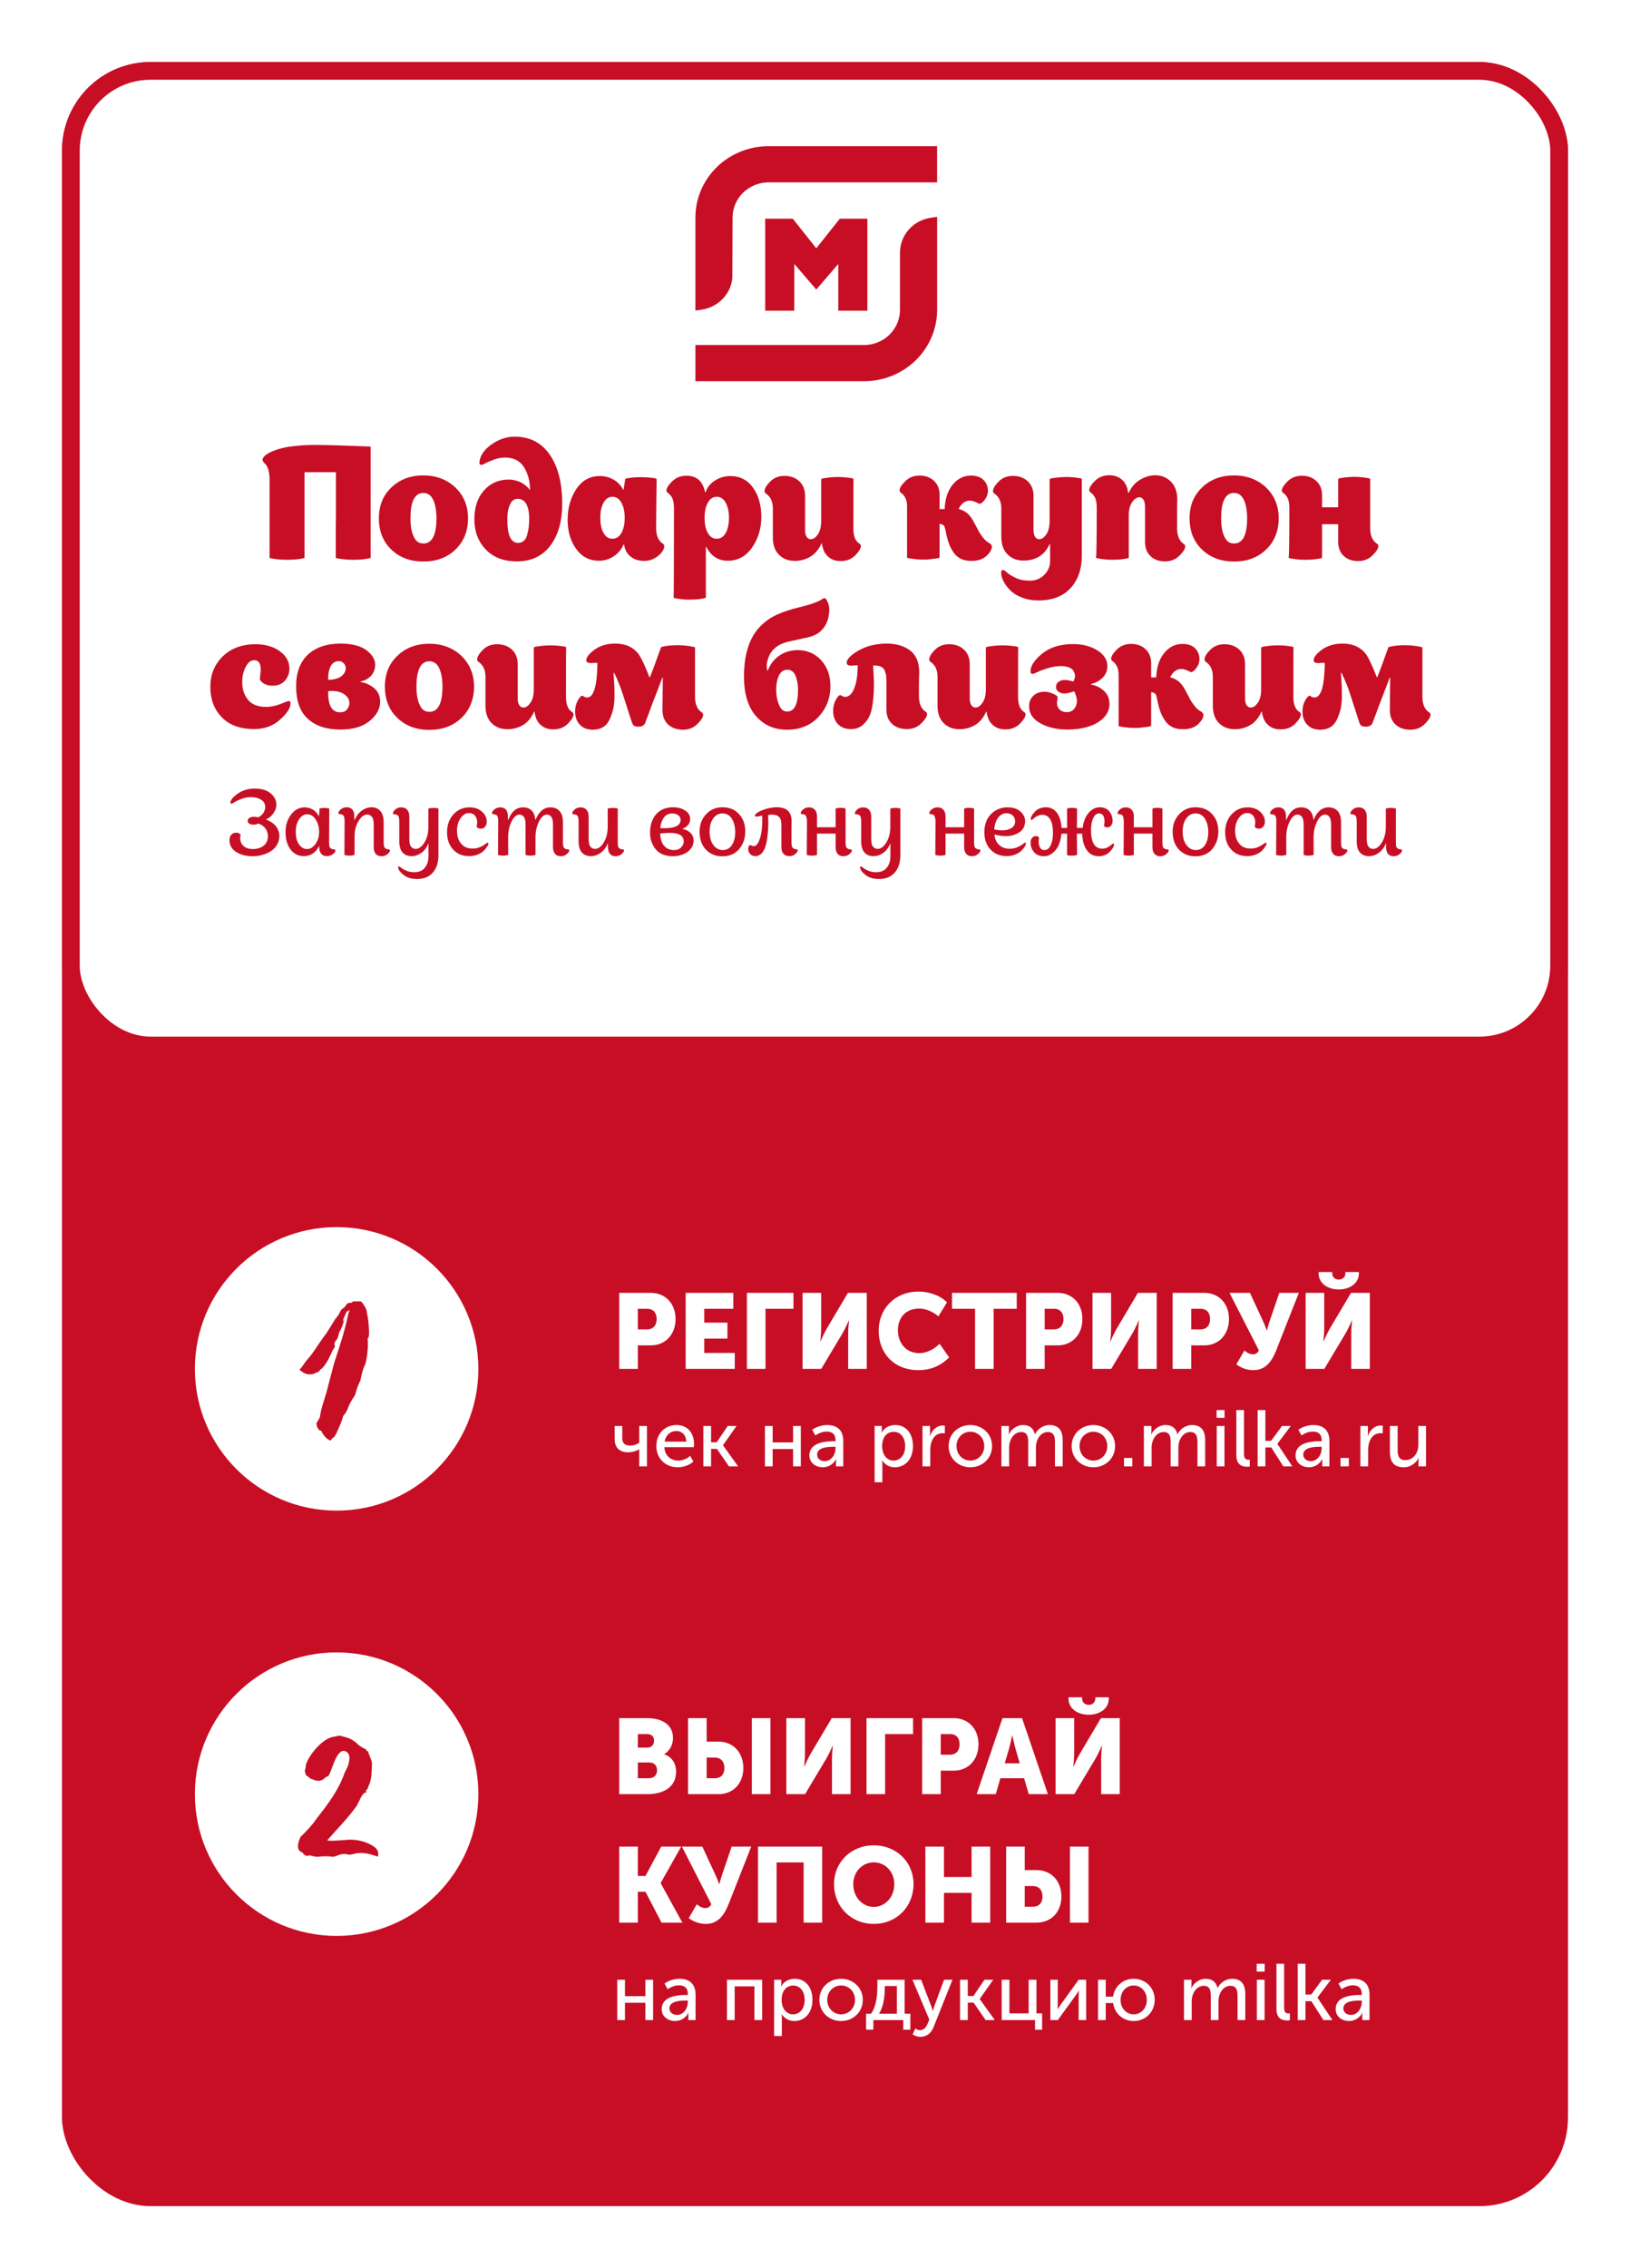 <svg width="368" height="512" viewBox="0 0 368 512" fill="none" xmlns="http://www.w3.org/2000/svg">
<g filter="url(#filter0_d)">
<rect x="14" y="14" width="340" height="484" rx="20" fill="#C70E25"/>
</g>
<rect x="16" y="16" width="336" height="220" rx="18" fill="white" stroke="#C70E25" stroke-width="4"/>
<path d="M157 49.063C157.009 44.805 158.75 40.724 161.841 37.713C164.932 34.702 169.121 33.008 173.492 33H211.565V41.165H173.502C171.354 41.174 169.297 42.009 167.778 43.488C166.259 44.967 165.401 46.971 165.39 49.063L165.341 62.77C165.167 64.526 164.401 66.177 163.163 67.464C161.924 68.751 160.283 69.603 158.496 69.886L157 70.109V49.063Z" fill="#C70E25"/>
<path d="M157.001 86.056V77.89H195.075C197.223 77.88 199.28 77.044 200.799 75.565C202.317 74.085 203.176 72.081 203.186 69.988V56.98C203.197 55.093 203.895 53.271 205.157 51.839C206.419 50.408 208.163 49.46 210.076 49.165L211.571 48.946V69.988C211.562 74.247 209.822 78.328 206.731 81.34C203.64 84.351 199.451 86.046 195.08 86.056H157.001Z" fill="#C70E25"/>
<path d="M189.255 70.138V59.584L184.289 65.359L179.329 59.584V70.138H172.753V49.369H178.98L184.289 56.048L189.599 49.369H195.825V70.138H189.255Z" fill="#C70E25"/>
<path d="M60.044 184.999V184.957C60.254 184.894 60.527 184.747 60.863 184.495C61.199 184.264 61.535 183.886 61.871 183.361C62.207 182.836 62.396 182.269 62.396 181.639C62.396 180.652 61.955 179.791 61.094 179.077C60.233 178.363 59.036 178.006 57.524 178.006C56.012 178.006 54.731 178.405 53.639 179.182C52.547 179.959 52.022 180.631 52.022 181.177C52.022 181.345 52.106 181.429 52.274 181.429C52.337 181.429 52.568 181.324 52.967 181.072C53.345 180.82 53.891 180.568 54.563 180.316C55.235 180.064 55.949 179.938 56.705 179.938C57.545 179.938 58.301 180.127 58.931 180.505C59.561 180.883 59.876 181.45 59.876 182.185C59.876 182.437 59.834 182.689 59.75 182.899C59.666 183.13 59.582 183.319 59.498 183.466C59.393 183.634 59.267 183.781 59.141 183.907C58.994 184.054 58.868 184.159 58.763 184.222C58.658 184.306 58.553 184.369 58.469 184.432L58.322 184.516C57.692 184.348 57.209 184.327 56.873 184.411C56.516 184.495 56.264 184.621 56.138 184.768C55.991 184.936 55.928 185.104 55.928 185.293C55.928 185.503 55.991 185.671 56.138 185.818C56.285 185.965 56.537 186.07 56.915 186.133C57.272 186.217 57.755 186.133 58.385 185.902L58.658 186.028C58.826 186.112 58.994 186.196 59.183 186.322C59.372 186.448 59.561 186.616 59.771 186.826C59.981 187.036 60.149 187.309 60.275 187.645C60.401 187.981 60.485 188.359 60.485 188.779C60.485 189.661 60.17 190.354 59.54 190.879C58.91 191.404 58.07 191.656 57.062 191.656C56.201 191.656 55.508 191.446 55.004 190.984C54.479 190.522 54.227 189.934 54.227 189.199C54.227 189.052 54.248 188.8 54.311 188.464C54.311 188.359 54.206 188.254 54.017 188.128C53.828 188.023 53.618 187.96 53.366 187.96C52.82 187.96 52.421 188.149 52.169 188.485C51.917 188.821 51.812 189.22 51.812 189.64C51.812 190.774 52.295 191.656 53.303 192.307C54.311 192.958 55.571 193.273 57.104 193.273C57.776 193.273 58.469 193.189 59.141 193C59.813 192.832 60.464 192.559 61.052 192.202C61.64 191.845 62.123 191.362 62.501 190.753C62.879 190.144 63.068 189.451 63.068 188.695C63.068 188.17 62.942 187.687 62.732 187.225C62.522 186.763 62.249 186.385 61.913 186.091C61.577 185.797 61.241 185.566 60.926 185.398C60.611 185.23 60.317 185.083 60.044 184.999ZM74.296 190.123C74.296 189.325 74.296 188.023 74.317 186.175C74.317 184.348 74.338 183.151 74.338 182.584C74.338 182.542 74.296 182.521 74.233 182.479C73.897 182.416 73.54 182.374 73.162 182.374C72.868 182.374 72.553 182.416 72.238 182.479C72.154 182.521 72.133 182.542 72.133 182.584L72.028 184.222H71.965C71.671 183.613 71.23 183.13 70.663 182.773C70.096 182.437 69.466 182.248 68.773 182.248C67.534 182.248 66.505 182.815 65.686 183.907C64.867 184.999 64.468 186.301 64.468 187.792C64.468 189.451 64.846 190.774 65.602 191.761C66.358 192.769 67.366 193.252 68.605 193.252C69.361 193.252 70.033 193.063 70.621 192.664C71.209 192.265 71.671 191.719 72.007 191.005H72.049C72.049 192.517 72.658 193.252 73.834 193.252C74.338 193.252 74.779 193.105 75.157 192.811C75.535 192.517 75.724 192.244 75.724 191.95C75.724 191.824 75.661 191.761 75.577 191.74C75.325 191.74 75.178 191.719 75.094 191.698C75.01 191.677 74.884 191.614 74.716 191.53C74.548 191.446 74.443 191.278 74.38 191.047C74.317 190.816 74.296 190.501 74.296 190.123ZM69.319 191.656C68.605 191.656 68.017 191.32 67.513 190.606C67.009 189.913 66.757 188.926 66.778 187.645C66.778 186.532 67.051 185.608 67.555 184.894C68.059 184.18 68.647 183.802 69.34 183.802C70.138 183.802 70.789 184.222 71.293 185.02C71.797 185.839 72.049 186.763 72.049 187.813C72.049 188.821 71.776 189.724 71.23 190.501C70.684 191.278 70.054 191.656 69.319 191.656ZM77.758 192.916C77.758 193 77.779 193.021 77.863 193.021C78.157 193.105 78.514 193.147 78.934 193.147C79.228 193.147 79.564 193.105 79.942 193.021C80.005 193.021 80.047 193 80.047 192.916V188.863C80.047 187.54 80.32 186.385 80.908 185.398C81.496 184.432 82.126 183.907 82.819 183.865C83.26 183.844 83.638 184.012 83.932 184.348C84.226 184.705 84.373 185.293 84.373 186.091V191.236C84.373 191.887 84.52 192.391 84.835 192.748C85.129 193.105 85.57 193.273 86.137 193.273C86.683 193.273 87.124 193.126 87.502 192.79C87.859 192.475 88.048 192.202 88.048 191.971C88.048 191.866 87.985 191.803 87.88 191.761C87.838 191.761 87.817 191.761 87.775 191.74C87.544 191.719 87.397 191.698 87.334 191.677C87.25 191.677 87.145 191.614 86.998 191.509C86.851 191.404 86.746 191.236 86.704 191.005C86.641 190.795 86.62 190.501 86.62 190.123V185.545C86.62 184.453 86.347 183.613 85.843 183.046C85.339 182.479 84.625 182.206 83.722 182.227C82.966 182.269 82.252 182.542 81.58 183.046C80.908 183.571 80.404 184.264 80.068 185.104H80.005C80.005 184.642 79.984 184.285 79.984 184.033C79.9 182.836 79.333 182.227 78.283 182.227C77.737 182.227 77.275 182.395 76.918 182.71C76.561 183.025 76.393 183.298 76.393 183.529C76.393 183.655 76.435 183.739 76.54 183.739C76.75 183.76 76.918 183.781 77.002 183.802C77.086 183.823 77.191 183.865 77.359 183.949C77.527 184.033 77.632 184.201 77.695 184.411C77.758 184.621 77.8 184.915 77.8 185.272C77.8 187.918 77.779 190.459 77.758 192.916ZM98.987 182.584C98.987 182.521 98.945 182.479 98.882 182.479C98.609 182.416 98.273 182.374 97.853 182.374C97.475 182.374 97.118 182.416 96.824 182.479C96.74 182.521 96.719 182.563 96.719 182.584V186.637C96.719 188.002 96.425 189.157 95.858 190.123C95.27 191.089 94.64 191.593 93.947 191.614C93.485 191.656 93.128 191.488 92.834 191.152C92.54 190.816 92.414 190.228 92.414 189.409V184.306C92.414 183.676 92.246 183.172 91.931 182.794C91.616 182.437 91.175 182.248 90.608 182.248C90.062 182.248 89.6 182.416 89.243 182.731C88.886 183.067 88.718 183.34 88.718 183.571C88.718 183.718 88.76 183.781 88.865 183.781C89.096 183.802 89.243 183.823 89.327 183.844C89.411 183.865 89.537 183.907 89.705 183.991C89.873 184.075 89.978 184.243 90.041 184.474C90.104 184.705 90.146 184.999 90.146 185.377V189.913C90.146 191.047 90.398 191.887 90.902 192.454C91.406 193.021 92.141 193.294 93.065 193.252C93.821 193.231 94.514 192.979 95.186 192.475C95.858 191.971 96.362 191.299 96.698 190.417H96.74V193.252C96.74 194.365 96.446 195.247 95.9 195.898C95.354 196.57 94.556 196.885 93.527 196.885C92.876 196.885 92.309 196.78 91.805 196.57C91.301 196.36 90.902 196.129 90.629 195.919C90.335 195.709 90.146 195.583 90.062 195.583C89.936 195.583 89.894 195.646 89.894 195.772C89.894 196.255 90.272 196.822 91.049 197.452C91.826 198.103 92.855 198.418 94.157 198.418C95.669 198.418 96.845 197.956 97.706 196.99C98.546 196.045 98.987 194.722 98.987 193.021V182.584ZM109.898 185.44C109.898 184.621 109.541 183.886 108.827 183.235C108.113 182.584 107.189 182.248 106.013 182.248C104.564 182.248 103.346 182.773 102.38 183.823C101.414 184.873 100.931 186.217 100.931 187.834C100.931 189.472 101.372 190.774 102.296 191.761C103.199 192.769 104.417 193.252 105.929 193.252C106.601 193.252 107.252 193.147 107.84 192.895C108.428 192.664 108.869 192.391 109.205 192.055C109.541 191.719 109.793 191.404 109.982 191.11C110.171 190.816 110.276 190.585 110.276 190.417C110.276 190.291 110.213 190.228 110.108 190.228C110.003 190.228 109.814 190.354 109.52 190.564C109.226 190.795 108.827 191.026 108.323 191.236C107.819 191.446 107.294 191.551 106.706 191.551C105.572 191.551 104.711 191.194 104.102 190.438C103.472 189.682 103.178 188.716 103.178 187.54C103.178 186.427 103.43 185.482 103.976 184.705C104.501 183.928 105.152 183.529 105.929 183.529C106.475 183.529 106.916 183.739 107.252 184.138C107.567 184.558 107.735 185.041 107.735 185.608C107.735 185.776 107.714 185.965 107.672 186.175C107.63 186.406 107.63 186.532 107.63 186.574C107.63 186.7 107.714 186.805 107.903 186.91C108.071 187.015 108.302 187.057 108.554 187.057C108.974 187.057 109.289 186.91 109.541 186.595C109.772 186.301 109.898 185.902 109.898 185.44ZM128.355 191.74C128.103 191.74 127.956 191.719 127.872 191.698C127.788 191.677 127.683 191.614 127.515 191.53C127.347 191.446 127.242 191.278 127.179 191.047C127.116 190.816 127.095 190.501 127.095 190.102V185.566C127.095 184.474 126.822 183.634 126.318 183.067C125.793 182.5 125.079 182.227 124.176 182.248C123.42 182.269 122.769 182.542 122.223 183.046C121.677 183.55 121.236 184.222 120.921 185.041H120.858C120.774 184.117 120.501 183.424 119.997 182.941C119.493 182.458 118.821 182.227 117.981 182.248C116.511 182.29 115.44 183.256 114.747 185.104H114.684C114.684 184.642 114.663 184.285 114.663 184.033C114.558 182.857 113.991 182.248 112.962 182.248C112.416 182.248 111.954 182.416 111.597 182.731C111.24 183.046 111.072 183.319 111.072 183.55C111.072 183.676 111.114 183.76 111.219 183.76C111.429 183.781 111.597 183.802 111.681 183.823C111.765 183.844 111.87 183.886 112.038 183.97C112.206 184.054 112.311 184.222 112.374 184.432C112.437 184.642 112.479 184.936 112.479 185.293C112.479 187.918 112.458 190.459 112.437 192.916C112.437 193 112.458 193.021 112.542 193.021C112.836 193.105 113.193 193.147 113.613 193.147C113.907 193.147 114.243 193.105 114.621 193.021C114.684 193.021 114.726 193 114.726 192.916V188.926C114.726 187.624 114.978 186.469 115.482 185.461C115.986 184.453 116.553 183.928 117.183 183.886C117.624 183.865 117.981 184.033 118.254 184.369C118.506 184.705 118.653 185.293 118.653 186.112V192.916C118.653 193 118.674 193.021 118.758 193.021C119.052 193.105 119.409 193.147 119.787 193.147C120.081 193.147 120.417 193.105 120.795 193.021C120.858 193.021 120.9 193 120.9 192.916V188.968C120.9 187.708 121.152 186.553 121.656 185.503C122.16 184.474 122.748 183.928 123.378 183.886C123.84 183.865 124.197 184.033 124.449 184.369C124.701 184.705 124.848 185.293 124.848 186.112V191.215C124.848 191.866 124.995 192.37 125.31 192.727C125.604 193.105 126.045 193.273 126.612 193.273C127.158 193.273 127.599 193.126 127.977 192.79C128.334 192.475 128.523 192.202 128.523 191.95C128.523 191.845 128.46 191.782 128.355 191.74ZM139.47 182.584C139.47 182.521 139.428 182.479 139.386 182.479C139.092 182.416 138.756 182.374 138.336 182.374C137.958 182.374 137.601 182.416 137.307 182.479C137.223 182.521 137.202 182.563 137.202 182.584V186.637C137.202 188.002 136.908 189.157 136.341 190.123C135.753 191.089 135.123 191.593 134.43 191.614C133.968 191.656 133.611 191.488 133.317 191.152C133.023 190.816 132.897 190.228 132.897 189.409V184.306C132.897 183.676 132.729 183.172 132.414 182.794C132.099 182.437 131.658 182.248 131.091 182.248C130.545 182.248 130.083 182.416 129.726 182.731C129.369 183.067 129.201 183.34 129.201 183.571C129.201 183.718 129.243 183.781 129.348 183.781C129.579 183.802 129.726 183.823 129.81 183.844C129.894 183.865 130.02 183.907 130.188 183.991C130.356 184.075 130.461 184.243 130.524 184.474C130.587 184.705 130.629 184.999 130.629 185.377V189.955C130.629 191.068 130.881 191.908 131.385 192.454C131.889 193.021 132.624 193.294 133.548 193.252C134.304 193.231 135.018 192.958 135.69 192.454C136.362 191.95 136.866 191.257 137.202 190.396H137.244C137.244 190.522 137.244 190.69 137.244 190.921C137.244 191.173 137.265 191.341 137.265 191.467C137.37 192.685 137.937 193.273 138.966 193.273C139.512 193.273 139.953 193.126 140.331 192.79C140.688 192.475 140.877 192.202 140.877 191.95C140.877 191.845 140.814 191.782 140.709 191.74C140.478 191.74 140.331 191.719 140.247 191.698C140.163 191.677 140.037 191.614 139.89 191.53C139.722 191.446 139.617 191.299 139.554 191.089C139.491 190.879 139.47 190.585 139.47 190.207V182.584ZM154.095 187.12V187.057C154.536 186.931 154.935 186.679 155.271 186.301C155.607 185.923 155.796 185.482 155.817 184.978C155.838 184.138 155.481 183.487 154.725 182.983C153.969 182.479 153.045 182.227 151.974 182.227C150.399 182.227 149.139 182.731 148.215 183.718C147.291 184.726 146.808 186.049 146.766 187.729C146.724 189.346 147.165 190.669 148.047 191.719C148.929 192.769 150.21 193.273 151.911 193.273C153.213 193.273 154.305 192.958 155.229 192.286C156.132 191.614 156.594 190.774 156.594 189.766C156.594 189.01 156.321 188.401 155.817 187.939C155.313 187.498 154.725 187.225 154.095 187.12ZM151.701 183.613C152.247 183.613 152.709 183.739 153.087 183.991C153.465 184.264 153.654 184.621 153.654 185.083C153.654 186.28 152.52 186.91 150.252 186.952H149.076C149.139 186.049 149.391 185.272 149.832 184.621C150.252 183.991 150.882 183.655 151.701 183.613ZM152.142 191.887C151.26 191.887 150.546 191.593 149.979 190.963C149.391 190.354 149.097 189.409 149.055 188.128C149.055 188.128 149.181 188.128 149.433 188.107C149.664 188.086 149.958 188.065 150.294 188.044C150.63 188.023 150.945 188.002 151.197 188.002C153.297 188.002 154.368 188.653 154.368 189.934C154.368 190.438 154.158 190.879 153.78 191.278C153.381 191.698 152.835 191.887 152.142 191.887ZM163.088 182.227C161.597 182.227 160.358 182.773 159.392 183.823C158.426 184.873 157.943 186.175 157.943 187.729C157.943 189.451 158.426 190.816 159.392 191.803C160.358 192.811 161.576 193.294 163.088 193.294C164.663 193.294 165.923 192.769 166.847 191.698C167.771 190.627 168.254 189.283 168.254 187.687C168.254 186.049 167.771 184.747 166.826 183.739C165.881 182.731 164.642 182.227 163.088 182.227ZM163.172 191.887C162.332 191.887 161.639 191.53 161.072 190.774C160.484 190.018 160.211 188.989 160.211 187.645C160.211 186.448 160.484 185.482 161.03 184.726C161.576 183.991 162.248 183.613 163.088 183.613C164.033 183.613 164.747 184.033 165.251 184.852C165.734 185.671 165.986 186.658 165.986 187.834C165.986 189.052 165.734 190.018 165.23 190.774C164.726 191.53 164.033 191.887 163.172 191.887ZM179.966 191.74C179.714 191.719 179.546 191.698 179.483 191.677C179.399 191.677 179.294 191.614 179.126 191.509C178.958 191.404 178.832 191.215 178.769 190.963C178.706 190.711 178.685 190.354 178.685 189.934C178.685 189.304 178.685 188.464 178.685 187.456C178.685 186.448 178.706 185.755 178.706 185.335C178.706 183.277 177.593 182.227 175.409 182.227C174.59 182.227 173.792 182.353 172.994 182.584C172.196 182.836 171.566 183.088 171.104 183.382C170.642 183.676 170.432 183.907 170.432 184.096C170.432 184.264 170.516 184.327 170.726 184.327C170.978 184.327 171.419 184.264 172.091 184.096C172.154 186.238 171.986 187.918 171.608 189.157C171.209 190.396 170.747 191.005 170.201 191.005C169.991 191.005 169.823 190.963 169.655 190.879C169.487 190.795 169.403 190.753 169.361 190.753C169.256 190.753 169.151 190.858 169.067 191.026C168.962 191.194 168.92 191.404 168.92 191.635C168.92 192.076 169.067 192.454 169.361 192.769C169.655 193.105 170.054 193.252 170.537 193.252C171.125 193.252 171.65 193 172.07 192.496C172.49 191.992 172.784 191.299 172.994 190.438C173.183 189.598 173.309 188.611 173.393 187.477C173.477 186.364 173.477 185.188 173.393 183.97C174.338 183.802 175.073 183.886 175.619 184.201C176.165 184.516 176.417 185.188 176.417 186.196V191.215C176.417 191.866 176.564 192.37 176.879 192.727C177.194 193.084 177.635 193.252 178.223 193.252C178.769 193.252 179.21 193.105 179.567 192.769C179.924 192.454 180.113 192.181 180.113 191.929C180.113 191.824 180.05 191.761 179.966 191.74ZM188.653 191.215C188.653 191.866 188.8 192.37 189.115 192.727C189.409 193.105 189.85 193.273 190.417 193.273C190.963 193.273 191.404 193.126 191.782 192.79C192.139 192.475 192.328 192.202 192.328 191.95C192.328 191.845 192.265 191.782 192.16 191.74C191.908 191.74 191.761 191.719 191.677 191.698C191.593 191.677 191.488 191.614 191.32 191.53C191.152 191.446 191.047 191.278 190.984 191.047C190.921 190.816 190.9 190.501 190.9 190.102V182.584C190.9 182.521 190.858 182.479 190.795 182.479C190.501 182.395 190.123 182.353 189.703 182.353C189.409 182.353 189.094 182.395 188.737 182.479C188.674 182.5 188.653 182.542 188.653 182.584V186.742H184.453V184.264C184.453 183.634 184.285 183.151 183.97 182.794C183.655 182.437 183.214 182.248 182.668 182.248C182.122 182.248 181.66 182.416 181.303 182.731C180.946 183.046 180.778 183.319 180.778 183.55C180.778 183.676 180.82 183.76 180.925 183.76C181.114 183.781 181.24 183.802 181.303 183.802C181.345 183.802 181.45 183.844 181.618 183.886C181.765 183.949 181.87 184.033 181.933 184.117C181.975 184.222 182.038 184.39 182.101 184.6C182.143 184.81 182.185 185.083 182.185 185.377C182.185 188.002 182.164 190.522 182.143 192.916C182.143 193 182.164 193.021 182.248 193.021C182.542 193.105 182.92 193.147 183.361 193.147C183.655 193.147 183.97 193.105 184.348 193.021C184.411 193.021 184.453 193 184.453 192.916V188.17H188.653V191.215ZM203.27 182.584C203.27 182.521 203.228 182.479 203.165 182.479C202.892 182.416 202.556 182.374 202.136 182.374C201.758 182.374 201.401 182.416 201.107 182.479C201.023 182.521 201.002 182.563 201.002 182.584V186.637C201.002 188.002 200.708 189.157 200.141 190.123C199.553 191.089 198.923 191.593 198.23 191.614C197.768 191.656 197.411 191.488 197.117 191.152C196.823 190.816 196.697 190.228 196.697 189.409V184.306C196.697 183.676 196.529 183.172 196.214 182.794C195.899 182.437 195.458 182.248 194.891 182.248C194.345 182.248 193.883 182.416 193.526 182.731C193.169 183.067 193.001 183.34 193.001 183.571C193.001 183.718 193.043 183.781 193.148 183.781C193.379 183.802 193.526 183.823 193.61 183.844C193.694 183.865 193.82 183.907 193.988 183.991C194.156 184.075 194.261 184.243 194.324 184.474C194.387 184.705 194.429 184.999 194.429 185.377V189.913C194.429 191.047 194.681 191.887 195.185 192.454C195.689 193.021 196.424 193.294 197.348 193.252C198.104 193.231 198.797 192.979 199.469 192.475C200.141 191.971 200.645 191.299 200.981 190.417H201.023V193.252C201.023 194.365 200.729 195.247 200.183 195.898C199.637 196.57 198.839 196.885 197.81 196.885C197.159 196.885 196.592 196.78 196.088 196.57C195.584 196.36 195.185 196.129 194.912 195.919C194.618 195.709 194.429 195.583 194.345 195.583C194.219 195.583 194.177 195.646 194.177 195.772C194.177 196.255 194.555 196.822 195.332 197.452C196.109 198.103 197.138 198.418 198.44 198.418C199.952 198.418 201.128 197.956 201.989 196.99C202.829 196.045 203.27 194.722 203.27 193.021V182.584ZM217.671 191.215C217.671 191.866 217.818 192.37 218.133 192.727C218.427 193.105 218.868 193.273 219.435 193.273C219.981 193.273 220.422 193.126 220.8 192.79C221.157 192.475 221.346 192.202 221.346 191.95C221.346 191.845 221.283 191.782 221.178 191.74C220.926 191.74 220.779 191.719 220.695 191.698C220.611 191.677 220.506 191.614 220.338 191.53C220.17 191.446 220.065 191.278 220.002 191.047C219.939 190.816 219.918 190.501 219.918 190.102V182.584C219.918 182.521 219.876 182.479 219.813 182.479C219.519 182.395 219.141 182.353 218.721 182.353C218.427 182.353 218.112 182.395 217.755 182.479C217.692 182.5 217.671 182.542 217.671 182.584V186.742H213.471V184.264C213.471 183.634 213.303 183.151 212.988 182.794C212.673 182.437 212.232 182.248 211.686 182.248C211.14 182.248 210.678 182.416 210.321 182.731C209.964 183.046 209.796 183.319 209.796 183.55C209.796 183.676 209.838 183.76 209.943 183.76C210.132 183.781 210.258 183.802 210.321 183.802C210.363 183.802 210.468 183.844 210.636 183.886C210.783 183.949 210.888 184.033 210.951 184.117C210.993 184.222 211.056 184.39 211.119 184.6C211.161 184.81 211.203 185.083 211.203 185.377C211.203 188.002 211.182 190.522 211.161 192.916C211.161 193 211.182 193.021 211.266 193.021C211.56 193.105 211.938 193.147 212.379 193.147C212.673 193.147 212.988 193.105 213.366 193.021C213.429 193.021 213.471 193 213.471 192.916V188.17H217.671V191.215ZM227.212 183.571C227.821 183.571 228.304 183.76 228.661 184.096C228.997 184.453 229.186 184.873 229.186 185.335C229.186 186.049 228.913 186.574 228.367 186.91C227.821 187.267 227.128 187.435 226.33 187.435C225.658 187.435 225.049 187.351 224.482 187.225C224.524 186.196 224.818 185.335 225.322 184.621C225.826 183.928 226.456 183.571 227.212 183.571ZM231.475 190.207C231.391 190.207 231.202 190.333 230.908 190.564C230.614 190.795 230.194 191.026 229.669 191.257C229.144 191.488 228.556 191.593 227.905 191.593C226.939 191.593 226.162 191.299 225.553 190.711C224.923 190.123 224.587 189.346 224.524 188.359C224.566 188.401 224.713 188.443 224.944 188.485C225.175 188.527 225.511 188.59 225.931 188.653C226.351 188.716 226.75 188.737 227.128 188.737C228.241 188.737 229.228 188.464 230.11 187.897C230.992 187.33 231.433 186.469 231.433 185.314C231.433 184.495 231.055 183.781 230.341 183.151C229.627 182.521 228.619 182.227 227.317 182.248C225.847 182.29 224.65 182.815 223.684 183.823C222.718 184.852 222.235 186.196 222.235 187.834C222.235 189.493 222.697 190.816 223.642 191.782C224.566 192.769 225.784 193.252 227.296 193.252C227.989 193.252 228.619 193.147 229.207 192.895C229.795 192.664 230.236 192.391 230.572 192.055C230.908 191.719 231.16 191.404 231.349 191.11C231.517 190.816 231.622 190.564 231.622 190.396C231.622 190.27 231.559 190.207 231.475 190.207ZM251.356 190.396C251.272 190.396 251.125 190.501 250.915 190.69C250.705 190.9 250.411 191.089 250.054 191.278C249.676 191.488 249.298 191.572 248.878 191.572C247.156 191.572 246.316 190.186 246.316 187.393C246.316 186.322 246.463 185.419 246.799 184.705C247.114 183.991 247.555 183.613 248.122 183.613C248.941 183.613 249.361 184.243 249.361 185.461C249.361 185.587 249.34 185.692 249.34 185.818C249.319 185.944 249.298 186.07 249.277 186.196C249.256 186.322 249.256 186.385 249.256 186.427C249.256 186.511 249.319 186.574 249.487 186.658C249.634 186.742 249.802 186.763 249.991 186.763C250.369 186.763 250.663 186.616 250.894 186.301C251.104 186.007 251.209 185.608 251.188 185.125C251.146 184.369 250.894 183.676 250.39 183.088C249.886 182.5 249.151 182.227 248.227 182.227C247.303 182.248 246.505 182.668 245.791 183.466C245.077 184.285 244.615 185.419 244.426 186.889H243.124L243.166 182.584C243.166 182.521 243.124 182.479 243.061 182.479C242.767 182.395 242.389 182.353 241.969 182.353C241.675 182.353 241.339 182.395 240.982 182.479C240.919 182.5 240.898 182.542 240.898 182.584L240.919 186.889H239.659C239.575 185.419 239.239 184.285 238.609 183.466C237.979 182.647 237.139 182.227 236.131 182.227C235.102 182.227 234.283 182.563 233.653 183.214C233.023 183.886 232.708 184.432 232.708 184.894C232.708 185.041 232.771 185.104 232.897 185.104C232.96 185.104 233.086 185.02 233.296 184.81C233.506 184.621 233.779 184.432 234.136 184.222C234.472 184.033 234.871 183.928 235.291 183.928C236.908 183.928 237.727 185.335 237.727 188.107C237.727 189.199 237.538 190.102 237.202 190.816C236.866 191.53 236.404 191.887 235.816 191.887C235.375 191.887 235.039 191.719 234.829 191.362C234.598 191.005 234.493 190.564 234.493 190.018C234.493 189.892 234.493 189.703 234.535 189.472C234.556 189.262 234.577 189.115 234.577 189.073C234.577 189.01 234.514 188.947 234.367 188.863C234.199 188.779 234.031 188.737 233.842 188.737C233.464 188.737 233.17 188.905 232.96 189.199C232.75 189.514 232.645 189.913 232.687 190.375C232.708 191.152 232.981 191.824 233.506 192.412C234.031 193 234.766 193.294 235.732 193.273C236.677 193.273 237.517 192.832 238.273 191.95C239.029 191.068 239.47 189.829 239.638 188.191H240.919L240.898 192.937C240.898 192.979 240.919 193.021 240.982 193.042C241.234 193.126 241.612 193.147 242.095 193.147C242.431 193.147 242.746 193.126 243.061 193.042C243.124 193.021 243.166 192.979 243.166 192.937L243.124 188.191H244.342C244.363 189.724 244.699 190.963 245.35 191.887C246.001 192.811 246.904 193.273 248.038 193.273C249.046 193.273 249.886 192.958 250.537 192.286C251.167 191.635 251.503 191.068 251.503 190.606C251.503 190.48 251.44 190.396 251.356 190.396ZM260.184 191.215C260.184 191.866 260.331 192.37 260.646 192.727C260.94 193.105 261.381 193.273 261.948 193.273C262.494 193.273 262.935 193.126 263.313 192.79C263.67 192.475 263.859 192.202 263.859 191.95C263.859 191.845 263.796 191.782 263.691 191.74C263.439 191.74 263.292 191.719 263.208 191.698C263.124 191.677 263.019 191.614 262.851 191.53C262.683 191.446 262.578 191.278 262.515 191.047C262.452 190.816 262.431 190.501 262.431 190.102V182.584C262.431 182.521 262.389 182.479 262.326 182.479C262.032 182.395 261.654 182.353 261.234 182.353C260.94 182.353 260.625 182.395 260.268 182.479C260.205 182.5 260.184 182.542 260.184 182.584V186.742H255.984V184.264C255.984 183.634 255.816 183.151 255.501 182.794C255.186 182.437 254.745 182.248 254.199 182.248C253.653 182.248 253.191 182.416 252.834 182.731C252.477 183.046 252.309 183.319 252.309 183.55C252.309 183.676 252.351 183.76 252.456 183.76C252.645 183.781 252.771 183.802 252.834 183.802C252.876 183.802 252.981 183.844 253.149 183.886C253.296 183.949 253.401 184.033 253.464 184.117C253.506 184.222 253.569 184.39 253.632 184.6C253.674 184.81 253.716 185.083 253.716 185.377C253.716 188.002 253.695 190.522 253.674 192.916C253.674 193 253.695 193.021 253.779 193.021C254.073 193.105 254.451 193.147 254.892 193.147C255.186 193.147 255.501 193.105 255.879 193.021C255.942 193.021 255.984 193 255.984 192.916V188.17H260.184V191.215ZM269.892 182.227C268.401 182.227 267.162 182.773 266.196 183.823C265.23 184.873 264.747 186.175 264.747 187.729C264.747 189.451 265.23 190.816 266.196 191.803C267.162 192.811 268.38 193.294 269.892 193.294C271.467 193.294 272.727 192.769 273.651 191.698C274.575 190.627 275.058 189.283 275.058 187.687C275.058 186.049 274.575 184.747 273.63 183.739C272.685 182.731 271.446 182.227 269.892 182.227ZM269.976 191.887C269.136 191.887 268.443 191.53 267.876 190.774C267.288 190.018 267.015 188.989 267.015 187.645C267.015 186.448 267.288 185.482 267.834 184.726C268.38 183.991 269.052 183.613 269.892 183.613C270.837 183.613 271.551 184.033 272.055 184.852C272.538 185.671 272.79 186.658 272.79 187.834C272.79 189.052 272.538 190.018 272.034 190.774C271.53 191.53 270.837 191.887 269.976 191.887ZM285.568 185.44C285.568 184.621 285.211 183.886 284.497 183.235C283.783 182.584 282.859 182.248 281.683 182.248C280.234 182.248 279.016 182.773 278.05 183.823C277.084 184.873 276.601 186.217 276.601 187.834C276.601 189.472 277.042 190.774 277.966 191.761C278.869 192.769 280.087 193.252 281.599 193.252C282.271 193.252 282.922 193.147 283.51 192.895C284.098 192.664 284.539 192.391 284.875 192.055C285.211 191.719 285.463 191.404 285.652 191.11C285.841 190.816 285.946 190.585 285.946 190.417C285.946 190.291 285.883 190.228 285.778 190.228C285.673 190.228 285.484 190.354 285.19 190.564C284.896 190.795 284.497 191.026 283.993 191.236C283.489 191.446 282.964 191.551 282.376 191.551C281.242 191.551 280.381 191.194 279.772 190.438C279.142 189.682 278.848 188.716 278.848 187.54C278.848 186.427 279.1 185.482 279.646 184.705C280.171 183.928 280.822 183.529 281.599 183.529C282.145 183.529 282.586 183.739 282.922 184.138C283.237 184.558 283.405 185.041 283.405 185.608C283.405 185.776 283.384 185.965 283.342 186.175C283.3 186.406 283.3 186.532 283.3 186.574C283.3 186.7 283.384 186.805 283.573 186.91C283.741 187.015 283.972 187.057 284.224 187.057C284.644 187.057 284.959 186.91 285.211 186.595C285.442 186.301 285.568 185.902 285.568 185.44ZM304.025 191.74C303.773 191.74 303.626 191.719 303.542 191.698C303.458 191.677 303.353 191.614 303.185 191.53C303.017 191.446 302.912 191.278 302.849 191.047C302.786 190.816 302.765 190.501 302.765 190.102V185.566C302.765 184.474 302.492 183.634 301.988 183.067C301.463 182.5 300.749 182.227 299.846 182.248C299.09 182.269 298.439 182.542 297.893 183.046C297.347 183.55 296.906 184.222 296.591 185.041H296.528C296.444 184.117 296.171 183.424 295.667 182.941C295.163 182.458 294.491 182.227 293.651 182.248C292.181 182.29 291.11 183.256 290.417 185.104H290.354C290.354 184.642 290.333 184.285 290.333 184.033C290.228 182.857 289.661 182.248 288.632 182.248C288.086 182.248 287.624 182.416 287.267 182.731C286.91 183.046 286.742 183.319 286.742 183.55C286.742 183.676 286.784 183.76 286.889 183.76C287.099 183.781 287.267 183.802 287.351 183.823C287.435 183.844 287.54 183.886 287.708 183.97C287.876 184.054 287.981 184.222 288.044 184.432C288.107 184.642 288.149 184.936 288.149 185.293C288.149 187.918 288.128 190.459 288.107 192.916C288.107 193 288.128 193.021 288.212 193.021C288.506 193.105 288.863 193.147 289.283 193.147C289.577 193.147 289.913 193.105 290.291 193.021C290.354 193.021 290.396 193 290.396 192.916V188.926C290.396 187.624 290.648 186.469 291.152 185.461C291.656 184.453 292.223 183.928 292.853 183.886C293.294 183.865 293.651 184.033 293.924 184.369C294.176 184.705 294.323 185.293 294.323 186.112V192.916C294.323 193 294.344 193.021 294.428 193.021C294.722 193.105 295.079 193.147 295.457 193.147C295.751 193.147 296.087 193.105 296.465 193.021C296.528 193.021 296.57 193 296.57 192.916V188.968C296.57 187.708 296.822 186.553 297.326 185.503C297.83 184.474 298.418 183.928 299.048 183.886C299.51 183.865 299.867 184.033 300.119 184.369C300.371 184.705 300.518 185.293 300.518 186.112V191.215C300.518 191.866 300.665 192.37 300.98 192.727C301.274 193.105 301.715 193.273 302.282 193.273C302.828 193.273 303.269 193.126 303.647 192.79C304.004 192.475 304.193 192.202 304.193 191.95C304.193 191.845 304.13 191.782 304.025 191.74ZM315.14 182.584C315.14 182.521 315.098 182.479 315.056 182.479C314.762 182.416 314.426 182.374 314.006 182.374C313.628 182.374 313.271 182.416 312.977 182.479C312.893 182.521 312.872 182.563 312.872 182.584V186.637C312.872 188.002 312.578 189.157 312.011 190.123C311.423 191.089 310.793 191.593 310.1 191.614C309.638 191.656 309.281 191.488 308.987 191.152C308.693 190.816 308.567 190.228 308.567 189.409V184.306C308.567 183.676 308.399 183.172 308.084 182.794C307.769 182.437 307.328 182.248 306.761 182.248C306.215 182.248 305.753 182.416 305.396 182.731C305.039 183.067 304.871 183.34 304.871 183.571C304.871 183.718 304.913 183.781 305.018 183.781C305.249 183.802 305.396 183.823 305.48 183.844C305.564 183.865 305.69 183.907 305.858 183.991C306.026 184.075 306.131 184.243 306.194 184.474C306.257 184.705 306.299 184.999 306.299 185.377V189.955C306.299 191.068 306.551 191.908 307.055 192.454C307.559 193.021 308.294 193.294 309.218 193.252C309.974 193.231 310.688 192.958 311.36 192.454C312.032 191.95 312.536 191.257 312.872 190.396H312.914C312.914 190.522 312.914 190.69 312.914 190.921C312.914 191.173 312.935 191.341 312.935 191.467C313.04 192.685 313.607 193.273 314.636 193.273C315.182 193.273 315.623 193.126 316.001 192.79C316.358 192.475 316.547 192.202 316.547 191.95C316.547 191.845 316.484 191.782 316.379 191.74C316.148 191.74 316.001 191.719 315.917 191.698C315.833 191.677 315.707 191.614 315.56 191.53C315.392 191.446 315.287 191.299 315.224 191.089C315.161 190.879 315.14 190.585 315.14 190.207V182.584Z" fill="#C70E25"/>
<path d="M139.8 309H144V303.696H146.928C150.264 303.696 152.52 301.2 152.52 297.744C152.52 294.288 150.264 291.84 146.928 291.84H139.8V309ZM144 300.096V295.44H146.136C147.528 295.44 148.248 296.376 148.248 297.744C148.248 299.112 147.528 300.096 146.064 300.096H144ZM154.8 309H165.888V305.4H159V302.16H164.232V298.56H159V295.44H165.552V291.84H154.8V309ZM168.628 309H172.828V295.44H179.14V291.84H168.628V309ZM181.191 309H185.415L190.191 301.008C190.863 299.88 191.631 298.08 191.631 298.08H191.679C191.679 298.08 191.487 299.928 191.487 301.008V309H195.687V291.84H191.439L186.687 299.856C186.015 300.984 185.247 302.784 185.247 302.784H185.199C185.199 302.784 185.391 300.936 185.391 299.856V291.84H181.191V309ZM198.372 300.384C198.372 305.472 201.852 309.288 207.372 309.288C210.516 309.288 212.772 307.968 214.284 306.408L212.124 303.336C210.948 304.512 209.268 305.448 207.564 305.448C204.252 305.448 202.716 302.832 202.716 300.288C202.716 297.816 204.132 295.392 207.564 295.392C209.1 295.392 210.756 296.184 211.86 297.144L213.804 293.976C212.124 292.32 209.676 291.552 207.372 291.552C202.068 291.552 198.372 295.392 198.372 300.384ZM220.137 309H224.337V295.44H229.545V291.84H214.929V295.44H220.137V309ZM231.652 309H235.852V303.696H238.78C242.116 303.696 244.372 301.2 244.372 297.744C244.372 294.288 242.116 291.84 238.78 291.84H231.652V309ZM235.852 300.096V295.44H237.988C239.38 295.44 240.1 296.376 240.1 297.744C240.1 299.112 239.38 300.096 237.916 300.096H235.852ZM246.652 309H250.876L255.652 301.008C256.324 299.88 257.092 298.08 257.092 298.08H257.14C257.14 298.08 256.948 299.928 256.948 301.008V309H261.148V291.84H256.9L252.148 299.856C251.476 300.984 250.708 302.784 250.708 302.784H250.66C250.66 302.784 250.852 300.936 250.852 299.856V291.84H246.652V309ZM264.745 309H268.945V303.696H271.873C275.209 303.696 277.465 301.2 277.465 297.744C277.465 294.288 275.209 291.84 271.873 291.84H264.745V309ZM268.945 300.096V295.44H271.081C272.473 295.44 273.193 296.376 273.193 297.744C273.193 299.112 272.473 300.096 271.009 300.096H268.945ZM279.124 307.992C280.324 308.832 281.524 309.288 283.036 309.288C286.06 309.288 287.38 306.72 288.172 304.704L293.236 291.84H288.82L286.708 298.032C286.3 299.232 286.036 300.312 286.036 300.312H285.988C285.988 300.312 285.628 299.232 285.052 298.008L282.196 291.84H277.588L284.212 304.824C283.972 305.4 283.516 305.712 282.844 305.712C282.052 305.712 281.404 305.232 280.948 304.848L279.124 307.992ZM302.257 291.072C304.681 291.072 306.793 289.752 306.793 287.4V287.136H303.745V287.424C303.745 288.408 302.953 288.84 302.257 288.84C301.537 288.84 300.769 288.408 300.769 287.424V287.136H297.697V287.4C297.697 289.752 299.809 291.072 302.257 291.072ZM294.769 309H298.993L303.769 301.008C304.441 299.88 305.209 298.08 305.209 298.08H305.257C305.257 298.08 305.065 299.928 305.065 301.008V309H309.265V291.84H305.017L300.265 299.856C299.593 300.984 298.825 302.784 298.825 302.784H298.777C298.777 302.784 298.969 300.936 298.969 299.856V291.84H294.769V309ZM141.834 327.832C142.734 327.832 143.724 327.526 144.3 327.166H144.336C144.336 327.166 144.318 327.454 144.318 327.706V331H146.064V321.892H144.318V325.672C143.94 325.942 143.202 326.32 142.302 326.32C140.808 326.32 140.484 325.51 140.484 324.61V321.892H138.774V324.862C138.774 326.806 139.89 327.832 141.834 327.832ZM148.178 326.446C148.178 329.146 150.158 331.216 153.02 331.216C154.28 331.216 155.666 330.73 156.548 329.92L155.81 328.642C155.09 329.29 154.1 329.704 153.128 329.704C151.49 329.704 150.086 328.642 149.996 326.68H156.62C156.656 326.428 156.692 326.176 156.692 325.942C156.692 323.602 155.324 321.676 152.75 321.676C150.158 321.676 148.178 323.548 148.178 326.446ZM150.05 325.42C150.302 323.908 151.364 323.026 152.714 323.026C153.902 323.026 154.874 323.854 154.928 325.42H150.05ZM158.791 331H160.537V327.058H161.851L164.569 331H166.639L163.237 326.266V326.23L166.279 321.892H164.299L161.815 325.564H160.537V321.892H158.791V331ZM172.696 331H174.442V327.094H179.05V331H180.796V321.892H179.05V325.6H174.442V321.892H172.696V331ZM182.733 328.516C182.733 330.226 184.191 331.216 185.775 331.216C187.125 331.216 188.241 330.406 188.763 329.362H188.799C188.799 329.362 188.745 329.668 188.745 330.082V331H190.383V325.24C190.383 322.936 189.069 321.676 186.783 321.676C185.505 321.676 184.119 322.144 183.381 322.756L184.083 324.034C184.821 323.512 185.739 323.152 186.639 323.152C187.773 323.152 188.637 323.656 188.637 325.15V325.33H188.169C186.279 325.33 182.733 325.654 182.733 328.516ZM184.479 328.372C184.479 326.698 186.891 326.59 188.187 326.59H188.637V326.932C188.637 328.282 187.719 329.83 186.189 329.83C185.055 329.83 184.479 329.092 184.479 328.372ZM197.463 334.6H199.209V330.46C199.209 329.992 199.137 329.668 199.137 329.668H199.173C199.803 330.64 200.847 331.216 201.999 331.216C204.393 331.216 206.121 329.344 206.121 326.446C206.121 323.62 204.591 321.676 202.125 321.676C200.793 321.676 199.641 322.288 199.065 323.386H199.029C199.029 323.386 199.083 323.08 199.083 322.702V321.892H197.463V334.6ZM199.155 326.482C199.155 324.178 200.415 323.206 201.783 323.206C203.295 323.206 204.357 324.484 204.357 326.464C204.357 328.534 203.169 329.704 201.729 329.704C200.055 329.704 199.155 328.102 199.155 326.482ZM208.274 331H210.02V327.22C210.02 325.456 210.848 323.512 212.81 323.512C212.99 323.512 213.242 323.53 213.314 323.548V321.82C213.17 321.802 213.008 321.784 212.846 321.784C211.442 321.784 210.38 322.882 209.948 324.196H209.912C209.912 324.196 209.966 323.908 209.966 323.53V321.892H208.274V331ZM214.166 326.428C214.166 329.2 216.362 331.216 219.08 331.216C221.78 331.216 223.976 329.2 223.976 326.428C223.976 323.674 221.78 321.676 219.062 321.676C216.362 321.676 214.166 323.674 214.166 326.428ZM215.948 326.428C215.948 324.538 217.352 323.188 219.08 323.188C220.79 323.188 222.212 324.538 222.212 326.428C222.212 328.336 220.79 329.704 219.08 329.704C217.352 329.704 215.948 328.336 215.948 326.428ZM226.08 331H227.826V326.752C227.826 325.06 228.834 323.26 230.562 323.26C231.948 323.26 232.128 324.358 232.128 325.546V331H233.874V326.752C233.874 325.006 234.882 323.26 236.574 323.26C237.924 323.26 238.176 324.268 238.176 325.546V331H239.922V325.168C239.922 322.846 238.986 321.676 236.916 321.676C235.44 321.676 234.18 322.684 233.676 323.746H233.64C233.334 322.378 232.452 321.676 230.922 321.676C229.482 321.676 228.186 322.756 227.754 323.818H227.718C227.718 323.818 227.772 323.512 227.772 323.134V321.892H226.08V331ZM241.94 326.428C241.94 329.2 244.136 331.216 246.854 331.216C249.554 331.216 251.75 329.2 251.75 326.428C251.75 323.674 249.554 321.676 246.836 321.676C244.136 321.676 241.94 323.674 241.94 326.428ZM243.722 326.428C243.722 324.538 245.126 323.188 246.854 323.188C248.564 323.188 249.986 324.538 249.986 326.428C249.986 328.336 248.564 329.704 246.854 329.704C245.126 329.704 243.722 328.336 243.722 326.428ZM253.764 331H255.636V329.11H253.764V331ZM258.248 331H259.994V326.752C259.994 325.06 261.002 323.26 262.73 323.26C264.116 323.26 264.296 324.358 264.296 325.546V331H266.042V326.752C266.042 325.006 267.05 323.26 268.742 323.26C270.092 323.26 270.344 324.268 270.344 325.546V331H272.09V325.168C272.09 322.846 271.154 321.676 269.084 321.676C267.608 321.676 266.348 322.684 265.844 323.746H265.808C265.502 322.378 264.62 321.676 263.09 321.676C261.65 321.676 260.354 322.756 259.922 323.818H259.886C259.886 323.818 259.94 323.512 259.94 323.134V321.892H258.248V331ZM274.666 320.056H276.466V318.292H274.666V320.056ZM274.702 331H276.448V321.892H274.702V331ZM279.131 328.498C279.131 330.802 280.571 331.09 281.579 331.09C281.831 331.09 282.029 331.054 282.155 331.036V329.488C282.047 329.506 281.921 329.506 281.849 329.506C281.309 329.506 280.859 329.29 280.859 328.21V318.292H279.131V328.498ZM283.93 331H285.676V326.734H287.008L289.726 331H291.76L288.394 325.942V325.906L291.418 321.892H289.438L286.972 325.24H285.676V318.292H283.93V331ZM292.49 328.516C292.49 330.226 293.948 331.216 295.532 331.216C296.882 331.216 297.998 330.406 298.52 329.362H298.556C298.556 329.362 298.502 329.668 298.502 330.082V331H300.14V325.24C300.14 322.936 298.826 321.676 296.54 321.676C295.262 321.676 293.876 322.144 293.138 322.756L293.84 324.034C294.578 323.512 295.496 323.152 296.396 323.152C297.53 323.152 298.394 323.656 298.394 325.15V325.33H297.926C296.036 325.33 292.49 325.654 292.49 328.516ZM294.236 328.372C294.236 326.698 296.648 326.59 297.944 326.59H298.394V326.932C298.394 328.282 297.476 329.83 295.946 329.83C294.812 329.83 294.236 329.092 294.236 328.372ZM302.649 331H304.521V329.11H302.649V331ZM307.133 331H308.879V327.22C308.879 325.456 309.707 323.512 311.669 323.512C311.849 323.512 312.101 323.53 312.173 323.548V321.82C312.029 321.802 311.867 321.784 311.705 321.784C310.301 321.784 309.239 322.882 308.807 324.196H308.771C308.771 324.196 308.825 323.908 308.825 323.53V321.892H307.133V331ZM313.793 327.724C313.793 330.136 314.855 331.216 316.907 331.216C318.689 331.216 319.895 329.974 320.291 329.074H320.327C320.327 329.074 320.255 329.38 320.255 329.74V331H321.947V321.892H320.219V326.158C320.219 327.958 319.121 329.596 317.249 329.596C315.809 329.596 315.539 328.588 315.539 327.328V321.892H313.793V327.724Z" fill="white"/>
<circle cx="76" cy="309" r="32" fill="white"/>
<path d="M77.703 297.97C77.703 297.646 77.703 297.97 77.379 298.294C77.379 297.97 77.973 296.674 78.297 296.026C78.297 296.026 78.621 296.026 78.945 295.702C78.945 296.026 78.621 296.35 78.621 296.674C77.811 300.562 76.623 304.126 75.435 307.69C74.841 309.958 74.247 312.226 73.653 314.494C73.059 316.438 72.465 318.058 72.195 320.002C71.925 320.326 71.925 320.65 71.601 320.974C71.277 321.298 71.601 321.946 71.655 322.27C71.979 322.594 71.979 322.918 72.303 322.918C72.303 322.918 72.627 322.918 72.627 323.242C73.005 323.89 73.653 324.862 74.625 325.186C74.949 324.862 74.949 324.538 75.273 324.538C75.921 323.89 76.191 322.918 76.515 322.27C76.785 321.622 77.109 320.974 77.379 320.002C77.379 320.002 77.379 319.678 77.703 319.354C78.351 318.706 78.621 317.41 79.215 316.438C79.539 315.79 79.863 315.466 80.187 314.818C80.457 313.846 80.727 312.874 81.375 311.578C81.645 310.282 81.915 308.986 82.563 307.69C82.833 306.394 83.103 304.774 83.049 303.154C83.049 302.83 83.049 302.506 82.995 302.182C83.319 301.858 83.319 301.21 83.319 300.886C83.265 299.266 83.211 297.97 82.833 296.35C82.833 295.702 82.509 295.054 81.807 294.082L81.483 293.758C81.159 293.758 80.835 293.758 80.511 293.758C80.187 293.758 80.187 293.758 79.863 293.758C79.539 293.758 79.539 294.082 79.215 294.082C78.891 294.082 78.567 294.082 78.243 294.406C77.973 295.054 77.325 295.378 77.001 295.702C76.677 296.35 76.407 296.998 75.759 297.646C75.165 298.618 74.301 299.968 73.707 300.94C71.493 303.856 71.115 304.936 69.441 306.826C68.793 307.474 68.253 308.662 67.605 309.148C68.577 310.12 69.549 310.444 70.845 310.12C71.169 309.796 71.979 309.904 72.249 309.256C74.031 307.906 74.679 305.368 75.327 304.45C75.327 304.45 75.651 304.126 75.597 303.802C75.273 303.154 75.921 302.506 76.191 302.182C76.191 301.858 76.515 301.534 76.515 300.886C77.109 299.914 77.433 298.942 77.703 297.97Z" fill="#C70E25"/>
<path d="M139.8 405H146.112C149.52 405 152.64 403.632 152.64 399.888C152.64 398.376 151.92 396.624 149.952 396.024V395.976C151.248 395.232 151.944 393.768 151.944 392.328C151.944 389.376 149.544 387.84 146.112 387.84H139.8V405ZM144 394.488V391.44H146.088C147.216 391.44 147.672 392.112 147.672 392.904C147.672 393.72 147.216 394.488 146.16 394.488H144ZM144 401.4V397.848H146.544C147.768 397.848 148.344 398.64 148.344 399.6C148.344 400.56 147.744 401.4 146.52 401.4H144ZM169.739 405H173.939V387.84H169.739V405ZM155.339 405H162.227C165.563 405 167.819 402.552 167.819 399.096C167.819 395.64 165.563 393.144 162.227 393.144H159.539V387.84H155.339V405ZM159.539 401.4V396.744H161.363C162.827 396.744 163.547 397.728 163.547 399.096C163.547 400.464 162.827 401.4 161.435 401.4H159.539ZM177.534 405H181.758L186.534 397.008C187.206 395.88 187.974 394.08 187.974 394.08H188.022C188.022 394.08 187.83 395.928 187.83 397.008V405H192.03V387.84H187.782L183.03 395.856C182.358 396.984 181.59 398.784 181.59 398.784H181.542C181.542 398.784 181.734 396.936 181.734 395.856V387.84H177.534V405ZM195.628 405H199.828V391.44H206.14V387.84H195.628V405ZM208.191 405H212.391V399.696H215.319C218.655 399.696 220.911 397.2 220.911 393.744C220.911 390.288 218.655 387.84 215.319 387.84H208.191V405ZM212.391 396.096V391.44H214.527C215.919 391.44 216.639 392.376 216.639 393.744C216.639 395.112 215.919 396.096 214.455 396.096H212.391ZM220.498 405H224.818L225.85 401.4H231.202L232.258 405H236.578L230.746 387.84H226.33L220.498 405ZM226.834 398.04L227.818 394.704C228.13 393.624 228.514 391.752 228.514 391.752H228.562C228.562 391.752 228.946 393.624 229.258 394.704L230.218 398.04H226.834ZM245.796 387.072C248.22 387.072 250.332 385.752 250.332 383.4V383.136H247.284V383.424C247.284 384.408 246.492 384.84 245.796 384.84C245.076 384.84 244.308 384.408 244.308 383.424V383.136H241.236V383.4C241.236 385.752 243.348 387.072 245.796 387.072ZM238.308 405H242.532L247.308 397.008C247.98 395.88 248.748 394.08 248.748 394.08H248.796C248.796 394.08 248.604 395.928 248.604 397.008V405H252.804V387.84H248.556L243.804 395.856C243.132 396.984 242.364 398.784 242.364 398.784H242.316C242.316 398.784 242.508 396.936 242.508 395.856V387.84H238.308V405ZM139.8 434H144V427.04H145.728L149.352 434H154.056L149.16 425.096V425.048L153.792 416.84H149.28L145.728 423.464H144V416.84H139.8V434ZM155.491 432.992C156.691 433.832 157.891 434.288 159.403 434.288C162.427 434.288 163.747 431.72 164.539 429.704L169.603 416.84H165.187L163.075 423.032C162.667 424.232 162.403 425.312 162.403 425.312H162.355C162.355 425.312 161.995 424.232 161.419 423.008L158.563 416.84H153.955L160.579 429.824C160.339 430.4 159.883 430.712 159.211 430.712C158.419 430.712 157.771 430.232 157.315 429.848L155.491 432.992ZM171.136 434H175.336V420.416H181.432V434H185.632V416.84H171.136V434ZM188.294 425.312C188.294 430.352 192.086 434.288 197.27 434.288C202.454 434.288 206.246 430.352 206.246 425.312C206.246 420.392 202.454 416.552 197.27 416.552C192.086 416.552 188.294 420.392 188.294 425.312ZM192.638 425.312C192.638 422.504 194.702 420.392 197.27 420.392C199.838 420.392 201.902 422.504 201.902 425.312C201.902 428.24 199.838 430.448 197.27 430.448C194.702 430.448 192.638 428.24 192.638 425.312ZM208.917 434H213.117V427.28H219.357V434H223.557V416.84H219.357V423.704H213.117V416.84H208.917V434ZM241.552 434H245.752V416.84H241.552V434ZM227.152 434H234.04C237.376 434 239.632 431.552 239.632 428.096C239.632 424.64 237.376 422.144 234.04 422.144H231.352V416.84H227.152V434ZM231.352 430.4V425.744H233.176C234.64 425.744 235.36 426.728 235.36 428.096C235.36 429.464 234.64 430.4 233.248 430.4H231.352ZM139.35 456H141.096V452.094H145.704V456H147.45V446.892H145.704V450.6H141.096V446.892H139.35V456ZM149.387 453.516C149.387 455.226 150.845 456.216 152.429 456.216C153.779 456.216 154.895 455.406 155.417 454.362H155.453C155.453 454.362 155.399 454.668 155.399 455.082V456H157.037V450.24C157.037 447.936 155.723 446.676 153.437 446.676C152.159 446.676 150.773 447.144 150.035 447.756L150.737 449.034C151.475 448.512 152.393 448.152 153.293 448.152C154.427 448.152 155.291 448.656 155.291 450.15V450.33H154.823C152.933 450.33 149.387 450.654 149.387 453.516ZM151.133 453.372C151.133 451.698 153.545 451.59 154.841 451.59H155.291V451.932C155.291 453.282 154.373 454.83 152.843 454.83C151.709 454.83 151.133 454.092 151.133 453.372ZM164.118 456H165.864V448.386H170.328V456H172.074V446.892H164.118V456ZM174.77 459.6H176.516V455.46C176.516 454.992 176.444 454.668 176.444 454.668H176.48C177.11 455.64 178.154 456.216 179.306 456.216C181.7 456.216 183.428 454.344 183.428 451.446C183.428 448.62 181.898 446.676 179.432 446.676C178.1 446.676 176.948 447.288 176.372 448.386H176.336C176.336 448.386 176.39 448.08 176.39 447.702V446.892H174.77V459.6ZM176.462 451.482C176.462 449.178 177.722 448.206 179.09 448.206C180.602 448.206 181.664 449.484 181.664 451.464C181.664 453.534 180.476 454.704 179.036 454.704C177.362 454.704 176.462 453.102 176.462 451.482ZM184.986 451.428C184.986 454.2 187.182 456.216 189.9 456.216C192.6 456.216 194.796 454.2 194.796 451.428C194.796 448.674 192.6 446.676 189.882 446.676C187.182 446.676 184.986 448.674 184.986 451.428ZM186.768 451.428C186.768 449.538 188.172 448.188 189.9 448.188C191.61 448.188 193.032 449.538 193.032 451.428C193.032 453.336 191.61 454.704 189.9 454.704C188.172 454.704 186.768 453.336 186.768 451.428ZM198.454 454.56C199.606 452.76 199.75 450.168 199.75 448.8V448.314H202.486V454.56H198.454ZM195.538 454.56V458.16H197.176V456H203.926V458.16H205.528V454.56H204.232V446.892H198.076V448.566C198.076 449.97 197.932 452.814 196.654 454.56H195.538ZM206.664 457.89L206.052 459.222C206.052 459.222 206.79 459.78 207.798 459.78C209.076 459.78 210.21 459.06 210.75 457.638L215.034 446.892H213.144L210.93 452.868C210.768 453.336 210.624 453.948 210.624 453.948H210.588C210.588 453.948 210.426 453.3 210.246 452.85L207.96 446.892H205.998L209.814 455.892L209.364 456.936C209.022 457.764 208.428 458.286 207.708 458.286C207.168 458.286 206.664 457.89 206.664 457.89ZM216.746 456H218.492V452.058H219.806L222.524 456H224.594L221.192 451.266V451.23L224.234 446.892H222.254L219.77 450.564H218.492V446.892H216.746V456ZM226.151 456H233.675V458.16H235.277V454.488H233.999V446.892H232.235V454.488H227.897V446.892H226.151V456ZM237.137 456H238.811L242.753 450.564C243.041 450.132 243.491 449.52 243.545 449.358H243.581C243.581 449.502 243.527 450.132 243.527 450.564V456H245.219V446.892H243.527L239.603 452.328C239.297 452.76 238.865 453.39 238.793 453.552H238.757C238.775 453.462 238.811 452.814 238.811 452.328V446.892H237.137V456ZM247.895 456H249.641V452.148H251.297C251.621 454.524 253.547 456.216 255.959 456.216C258.587 456.216 260.693 454.2 260.693 451.428C260.693 448.674 258.587 446.676 255.941 446.676C253.547 446.676 251.621 448.35 251.297 450.708H249.641V446.892H247.895V456ZM252.989 451.428C252.989 449.538 254.303 448.188 255.959 448.188C257.597 448.188 258.911 449.538 258.911 451.428C258.911 453.336 257.597 454.704 255.959 454.704C254.303 454.704 252.989 453.336 252.989 451.428ZM267.301 456H269.047V451.752C269.047 450.06 270.055 448.26 271.783 448.26C273.169 448.26 273.349 449.358 273.349 450.546V456H275.095V451.752C275.095 450.006 276.103 448.26 277.795 448.26C279.145 448.26 279.397 449.268 279.397 450.546V456H281.143V450.168C281.143 447.846 280.207 446.676 278.137 446.676C276.661 446.676 275.401 447.684 274.897 448.746H274.861C274.555 447.378 273.673 446.676 272.143 446.676C270.703 446.676 269.407 447.756 268.975 448.818H268.939C268.939 448.818 268.993 448.512 268.993 448.134V446.892H267.301V456ZM283.718 445.056H285.518V443.292H283.718V445.056ZM283.754 456H285.5V446.892H283.754V456ZM288.184 453.498C288.184 455.802 289.624 456.09 290.632 456.09C290.884 456.09 291.082 456.054 291.208 456.036V454.488C291.1 454.506 290.974 454.506 290.902 454.506C290.362 454.506 289.912 454.29 289.912 453.21V443.292H288.184V453.498ZM292.983 456H294.729V451.734H296.061L298.779 456H300.813L297.447 450.942V450.906L300.471 446.892H298.491L296.025 450.24H294.729V443.292H292.983V456ZM301.543 453.516C301.543 455.226 303.001 456.216 304.585 456.216C305.935 456.216 307.051 455.406 307.573 454.362H307.609C307.609 454.362 307.555 454.668 307.555 455.082V456H309.193V450.24C309.193 447.936 307.879 446.676 305.593 446.676C304.315 446.676 302.929 447.144 302.191 447.756L302.893 449.034C303.631 448.512 304.549 448.152 305.449 448.152C306.583 448.152 307.447 448.656 307.447 450.15V450.33H306.979C305.089 450.33 301.543 450.654 301.543 453.516ZM303.289 453.372C303.289 451.698 305.701 451.59 306.997 451.59H307.447V451.932C307.447 453.282 306.529 454.83 304.999 454.83C303.865 454.83 303.289 454.092 303.289 453.372Z" fill="white"/>
<circle cx="76" cy="405" r="32" fill="white"/>
<path d="M81.283 406.12C81.553 405.634 81.715 405.202 82.093 404.932C82.039 404.77 82.309 404.662 82.633 404.662C82.849 404.392 82.525 404.176 82.525 404.176C83.173 403.852 83.065 403.312 83.281 402.988C83.983 401.584 83.875 399.748 83.983 398.398C84.037 397.372 83.443 396.616 83.065 395.266C82.741 395.32 82.687 395.158 82.687 394.888C82.039 394.672 80.905 393.97 80.581 393.538C79.987 392.998 79.285 392.566 78.691 392.35C78.043 392.134 77.719 392.026 77.503 392.026C76.531 391.54 75.991 392.026 75.127 392.08C72.211 392.674 68.917 397.426 69.025 398.83C69.079 399.262 68.593 399.64 68.971 400.288C68.971 400.288 68.971 400.504 69.025 400.72C69.619 400.882 69.943 401.638 70.429 401.584C71.455 402.07 72.427 402.286 73.453 401.26C73.453 401.26 73.723 400.99 74.047 400.99C74.857 400.342 75.775 394.78 77.827 395.266C78.745 395.482 79.015 396.454 78.853 397.264C78.691 398.668 78.367 398.992 77.827 400.126C76.477 404.014 74.209 407.038 71.455 410.548C70.645 411.79 68.971 413.626 67.891 414.598C67.405 415.57 66.595 417.73 68.323 418.162C68.323 418.432 68.971 418.972 69.295 418.918C69.295 418.918 69.565 418.918 69.943 418.81C70.699 419.026 71.455 419.242 72.319 419.08C72.859 419.026 73.723 418.972 74.641 419.08C75.559 419.35 76.423 418.594 77.287 418.54C78.691 418.378 78.313 418.918 79.879 418.486C82.093 417.892 84.037 418.702 85.225 419.08C85.495 419.026 85.549 417.73 84.739 417.082C83.065 415.732 80.365 415.03 77.935 415.354C77.665 415.354 73.939 415.678 73.885 415.408C76.261 412.708 78.529 410.44 80.581 407.578C80.797 406.984 81.121 406.66 81.283 406.12Z" fill="#C70E25"/>
<path d="M83.544 100.8C78.216 100.584 73.969 100.44 70.873 100.44C69.252 100.44 67.776 100.548 66.445 100.692C65.076 100.836 63.996 101.052 63.133 101.304C62.269 101.556 61.513 101.844 60.937 102.132C60.325 102.456 59.892 102.744 59.641 103.032C59.389 103.32 59.281 103.572 59.281 103.824C59.281 103.968 59.352 104.148 59.532 104.328C59.676 104.544 59.856 104.724 60.072 104.94C60.252 105.156 60.432 105.552 60.612 106.128C60.757 106.704 60.864 107.424 60.864 108.252V125.82C60.864 125.928 60.901 126 61.008 126C62.233 126.252 63.492 126.36 64.752 126.36C66.3 126.36 67.561 126.252 68.569 126C68.677 126 68.749 125.928 68.749 125.784V106.596H75.841V108.612V111.132V113.904V116.748C75.841 117.684 75.805 118.62 75.805 119.52C75.805 120.42 75.805 121.248 75.805 122.004V123.984V125.352V125.82C75.805 125.928 75.841 126 75.948 126C77.172 126.252 78.433 126.36 79.692 126.36C81.24 126.36 82.501 126.252 83.508 126C83.617 126 83.689 125.928 83.689 125.784V100.98C83.689 100.908 83.617 100.836 83.544 100.8ZM95.586 107.316C92.67 107.316 90.258 108.216 88.386 110.016C86.478 111.816 85.542 114.12 85.542 117C85.542 119.916 86.478 122.256 88.35 124.056C90.222 125.856 92.634 126.756 95.586 126.756C98.538 126.756 100.95 125.856 102.822 124.056C104.694 122.256 105.666 119.88 105.666 117C105.666 114.192 104.694 111.852 102.822 110.052C100.914 108.252 98.502 107.316 95.586 107.316ZM95.586 122.688C94.578 122.688 93.858 122.184 93.39 121.104C92.886 120.06 92.67 118.692 92.67 117C92.67 113.184 93.642 111.276 95.586 111.276C96.594 111.276 97.314 111.816 97.818 112.86C98.286 113.904 98.538 115.272 98.538 117C98.538 120.816 97.53 122.688 95.586 122.688ZM126.929 113.688C126.929 109.044 125.993 105.372 124.121 102.636C122.249 99.936 119.621 98.568 116.201 98.568C114.329 98.568 112.601 99.18 110.945 100.332C109.289 101.52 108.389 102.852 108.245 104.292C108.173 104.724 108.353 104.94 108.749 104.94C108.821 104.94 109.145 104.832 109.649 104.544C110.153 104.256 110.837 104.004 111.629 103.716C112.421 103.428 113.213 103.284 114.005 103.284C115.949 103.284 117.389 104.004 118.289 105.444C119.189 106.884 119.657 108.612 119.657 110.556H119.549C119.549 110.556 119.513 110.448 119.405 110.304C119.261 110.16 119.081 109.944 118.829 109.728C118.541 109.512 118.253 109.26 117.893 109.044C117.533 108.828 117.065 108.648 116.561 108.504C116.021 108.36 115.481 108.252 114.905 108.252C112.529 108.252 110.657 109.116 109.217 110.772C107.777 112.428 107.093 114.588 107.093 117.18C107.093 119.988 107.957 122.256 109.685 124.056C111.413 125.856 113.753 126.72 116.669 126.72C119.909 126.72 122.429 125.568 124.229 123.192C126.029 120.816 126.929 117.648 126.929 113.688ZM116.849 122.544C115.265 122.472 114.473 120.6 114.545 116.928C114.545 115.704 114.761 114.66 115.193 113.796C115.589 112.932 116.201 112.536 117.065 112.608C118.721 112.752 119.513 114.372 119.477 117.432C119.441 118.152 119.405 118.764 119.333 119.268C119.261 119.772 119.117 120.312 118.973 120.888C118.793 121.464 118.541 121.86 118.181 122.148C117.821 122.436 117.353 122.58 116.849 122.544ZM148.132 119.232C148.132 117.612 148.168 113.94 148.24 108.216C148.24 108.144 148.168 108.072 148.06 108C147.052 107.82 145.9 107.712 144.64 107.712C143.488 107.712 142.372 107.82 141.328 108C141.184 108.072 141.148 108.144 141.148 108.216L140.788 110.52H140.68C140.176 109.584 139.492 108.828 138.556 108.288C137.62 107.748 136.576 107.46 135.388 107.46C133.156 107.46 131.392 108.468 130.096 110.412C128.8 112.392 128.152 114.696 128.152 117.324C128.152 119.88 128.764 122.076 130.06 123.876C131.32 125.676 133.048 126.576 135.208 126.576C136.432 126.576 137.512 126.252 138.52 125.604C139.528 124.956 140.284 124.056 140.788 122.904H140.896C141.04 124.056 141.544 124.992 142.372 125.64C143.164 126.288 144.208 126.612 145.432 126.612C146.584 126.612 147.628 126.252 148.564 125.496C149.5 124.74 149.968 123.984 149.968 123.264C149.968 123.048 149.86 122.868 149.644 122.724C148.636 122.076 148.132 120.888 148.132 119.232ZM138.268 121.608C137.404 121.608 136.72 121.176 136.252 120.276C135.748 119.412 135.532 118.26 135.532 116.892C135.532 115.524 135.748 114.408 136.252 113.508C136.72 112.608 137.404 112.14 138.268 112.14C139.132 112.14 139.816 112.608 140.32 113.508C140.788 114.408 141.04 115.524 141.04 116.892C141.04 118.26 140.788 119.412 140.32 120.276C139.816 121.176 139.132 121.608 138.268 121.608ZM161.841 112.14C162.705 112.14 163.353 112.608 163.857 113.508C164.325 114.408 164.577 115.524 164.577 116.892C164.577 118.26 164.325 119.412 163.857 120.276C163.353 121.176 162.705 121.608 161.841 121.608C160.941 121.608 160.257 121.176 159.789 120.276C159.285 119.412 159.069 118.26 159.069 116.892C159.069 115.524 159.285 114.408 159.789 113.508C160.257 112.608 160.941 112.14 161.841 112.14ZM155.001 107.388C153.669 107.388 152.589 107.82 151.725 108.684C150.861 109.548 150.465 110.232 150.465 110.736C150.465 110.952 150.573 111.132 150.789 111.276C151.293 111.636 151.617 112.068 151.833 112.572C152.049 113.076 152.157 113.832 152.157 114.768C152.157 127.944 152.121 134.64 152.085 134.82C152.085 134.928 152.121 135 152.229 135C153.453 135.252 154.569 135.36 155.577 135.36C156.981 135.36 158.169 135.252 159.177 135C159.285 135 159.357 134.928 159.357 134.784V123.444H159.465C160.509 125.532 162.129 126.576 164.325 126.576C166.557 126.576 168.393 125.604 169.797 123.588C171.165 121.608 171.885 119.304 171.885 116.676C171.885 114.012 171.237 111.816 170.013 110.088C168.789 108.36 167.061 107.46 164.865 107.46C163.641 107.46 162.525 107.784 161.481 108.432C160.401 109.08 159.681 109.98 159.285 111.132H159.177C159.141 110.988 159.069 110.736 158.997 110.376C158.385 108.396 157.053 107.388 155.001 107.388ZM192.701 108.216C192.701 108.144 192.665 108.072 192.593 108C191.441 107.784 190.289 107.676 189.137 107.676C187.877 107.676 186.689 107.82 185.537 108.036L185.393 108.252V117.648C185.393 118.908 185.141 119.916 184.637 120.636C184.133 121.356 183.629 121.716 183.053 121.716C182.657 121.716 182.333 121.536 182.117 121.176C181.865 120.816 181.757 120.312 181.757 119.592V111.924C181.757 110.52 181.289 109.404 180.425 108.612C179.561 107.82 178.445 107.424 177.113 107.424C175.781 107.424 174.701 107.856 173.873 108.72C173.009 109.584 172.613 110.304 172.613 110.844C172.613 111.132 172.721 111.312 172.937 111.42C173.945 112.104 174.485 113.22 174.485 114.768V121.284C174.485 123.012 174.953 124.344 175.889 125.244C176.825 126.18 178.013 126.612 179.489 126.612C180.641 126.612 181.793 126.324 182.873 125.712C183.953 125.1 184.817 124.092 185.465 122.652L185.573 122.688C185.609 123.048 185.645 123.3 185.717 123.444C185.933 124.452 186.401 125.208 187.121 125.784C187.805 126.36 188.705 126.648 189.821 126.648C191.153 126.648 192.233 126.216 193.097 125.352C193.925 124.488 194.357 123.804 194.357 123.264C194.357 123.048 194.249 122.868 194.033 122.724C193.097 122.148 192.665 120.996 192.665 119.268C192.665 111.996 192.665 108.288 192.701 108.216ZM223.326 122.58C222.75 122.256 222.21 121.788 221.778 121.14C221.31 120.528 220.914 119.916 220.626 119.268C220.302 118.656 219.978 118.044 219.618 117.396C219.258 116.784 218.826 116.244 218.322 115.812C217.782 115.38 217.17 115.056 216.45 114.912C216.63 114.408 216.954 113.976 217.386 113.58C217.818 113.22 218.322 113.004 218.898 113.004C219.366 113.004 219.834 113.148 220.338 113.364C220.842 113.616 221.094 113.724 221.13 113.724C221.454 113.724 221.85 113.436 222.318 112.824C222.786 112.212 223.038 111.528 223.038 110.736C223.038 109.836 222.714 109.044 222.066 108.36C221.418 107.712 220.482 107.352 219.258 107.352C217.602 107.352 216.198 108.036 215.082 109.404C213.966 110.772 213.354 112.608 213.282 114.912H212.13V111.708C212.13 110.412 211.698 109.332 210.87 108.54C210.006 107.748 208.926 107.352 207.63 107.352C206.298 107.352 205.218 107.784 204.354 108.648C203.49 109.512 203.094 110.196 203.094 110.7C203.094 110.916 203.202 111.096 203.418 111.24C204.318 111.888 204.786 112.896 204.786 114.3V125.784C204.786 125.892 204.822 125.964 204.93 125.964C206.226 126.216 207.45 126.324 208.566 126.324C209.358 126.324 210.474 126.216 211.986 125.964L212.13 125.748V118.26C212.31 118.26 212.49 118.296 212.634 118.368C212.778 118.44 212.922 118.512 212.994 118.548C213.066 118.62 213.174 118.728 213.246 118.908C213.318 119.124 213.354 119.232 213.354 119.268C213.354 119.34 213.39 119.484 213.462 119.7L213.534 120.06C213.714 121.032 213.93 121.86 214.182 122.544C214.398 123.228 214.758 123.912 215.19 124.56C215.622 125.244 216.162 125.748 216.882 126.108C217.566 126.468 218.394 126.612 219.366 126.612C220.77 126.612 221.886 126.252 222.714 125.496C223.506 124.74 223.938 124.02 223.938 123.336C223.938 123.084 223.722 122.832 223.326 122.58ZM244.24 108.216C244.24 108.144 244.204 108.072 244.132 108C242.98 107.784 241.828 107.676 240.712 107.676C239.452 107.676 238.264 107.82 237.112 108.036L236.968 108.252V117.648C236.968 118.908 236.716 119.916 236.212 120.636C235.708 121.356 235.204 121.716 234.628 121.716C234.232 121.716 233.908 121.536 233.692 121.176C233.44 120.816 233.332 120.312 233.332 119.592V111.924C233.332 110.52 232.864 109.404 232 108.612C231.136 107.82 230.02 107.424 228.688 107.424C227.356 107.424 226.276 107.856 225.448 108.72C224.584 109.584 224.188 110.304 224.188 110.844C224.188 111.132 224.296 111.312 224.512 111.42C225.52 112.104 226.06 113.22 226.06 114.768V121.104C226.06 122.868 226.528 124.2 227.464 125.136C228.4 126.072 229.588 126.54 231.064 126.54C233.872 126.54 235.816 125.316 236.968 122.832H237.076V126.684C237.076 127.836 236.644 128.88 235.78 129.744C234.916 130.644 233.8 131.076 232.432 131.076C231.244 131.076 230.236 130.896 229.372 130.464C228.508 130.068 227.824 129.672 227.392 129.276C226.96 128.88 226.636 128.664 226.456 128.664C226.168 128.664 226.024 128.88 226.024 129.24C226.024 129.816 226.168 130.464 226.528 131.148C226.852 131.832 227.356 132.516 228.004 133.164C228.652 133.848 229.516 134.424 230.668 134.856C231.784 135.324 233.044 135.54 234.412 135.54C237.544 135.54 239.956 134.64 241.684 132.768C243.376 130.932 244.24 128.484 244.24 125.388V108.216ZM247.462 125.82C247.462 125.928 247.498 126 247.606 126C248.83 126.252 250.054 126.36 251.206 126.36C252.502 126.36 253.654 126.252 254.662 126C254.77 126 254.842 125.928 254.842 125.784V116.28C254.842 115.056 255.094 114.084 255.598 113.364C256.102 112.644 256.642 112.248 257.218 112.248C257.578 112.248 257.902 112.428 258.154 112.788C258.37 113.148 258.514 113.688 258.514 114.372V122.256C258.514 123.696 258.91 124.776 259.774 125.568C260.602 126.36 261.682 126.72 263.05 126.72C264.346 126.72 265.426 126.288 266.29 125.424C267.154 124.56 267.586 123.876 267.586 123.336C267.586 123.12 267.478 122.94 267.262 122.796C266.254 122.148 265.75 120.96 265.75 119.268C265.75 118.26 265.75 117.036 265.75 115.56C265.75 114.084 265.786 113.148 265.786 112.716C265.786 110.988 265.282 109.656 264.346 108.72C263.41 107.784 262.222 107.28 260.818 107.28C259.702 107.28 258.586 107.604 257.47 108.252C256.318 108.9 255.454 109.908 254.806 111.276H254.698C254.662 111.132 254.626 110.88 254.59 110.592C254.374 109.584 253.906 108.792 253.186 108.18C252.466 107.604 251.566 107.28 250.45 107.28C249.118 107.28 248.038 107.712 247.174 108.576C246.31 109.44 245.914 110.124 245.914 110.628C245.914 110.844 246.022 111.024 246.238 111.168C246.742 111.528 247.066 111.96 247.282 112.464C247.498 112.968 247.606 113.724 247.606 114.66C247.606 121.716 247.534 125.46 247.462 125.82ZM278.61 107.316C275.694 107.316 273.282 108.216 271.41 110.016C269.502 111.816 268.566 114.12 268.566 117C268.566 119.916 269.502 122.256 271.374 124.056C273.246 125.856 275.658 126.756 278.61 126.756C281.562 126.756 283.974 125.856 285.846 124.056C287.718 122.256 288.69 119.88 288.69 117C288.69 114.192 287.718 111.852 285.846 110.052C283.938 108.252 281.526 107.316 278.61 107.316ZM278.61 122.688C277.602 122.688 276.882 122.184 276.414 121.104C275.91 120.06 275.694 118.692 275.694 117C275.694 113.184 276.666 111.276 278.61 111.276C279.618 111.276 280.338 111.816 280.842 112.86C281.31 113.904 281.562 115.272 281.562 117C281.562 120.816 280.554 122.688 278.61 122.688ZM302.11 122.184C302.11 123.624 302.506 124.704 303.37 125.496C304.198 126.288 305.278 126.648 306.646 126.648C307.942 126.648 309.022 126.216 309.886 125.352C310.75 124.488 311.182 123.804 311.182 123.264C311.182 123.048 311.074 122.868 310.858 122.724C309.85 122.076 309.346 120.888 309.346 119.196V108.18C309.346 108.108 309.31 108.036 309.238 108C308.194 107.784 307.006 107.64 305.71 107.64C304.522 107.64 303.37 107.784 302.254 108C302.146 108.036 302.11 108.108 302.11 108.18V114.516H298.474V111.744C298.474 110.448 298.042 109.368 297.178 108.576C296.314 107.784 295.234 107.388 293.938 107.388C292.606 107.388 291.526 107.82 290.662 108.684C289.798 109.548 289.402 110.232 289.402 110.736C289.402 110.952 289.51 111.132 289.726 111.276C290.23 111.636 290.554 112.068 290.77 112.572C290.986 113.076 291.094 113.832 291.094 114.768C291.094 121.752 291.022 125.46 290.95 125.82C290.95 125.928 290.986 126 291.094 126C292.318 126.252 293.542 126.36 294.694 126.36C296.098 126.36 297.286 126.252 298.294 126C298.402 126 298.474 125.928 298.474 125.784V118.332H302.11V122.184ZM65.342 150.968C65.342 149.384 64.622 148.052 63.182 147.008C61.742 145.964 59.906 145.424 57.71 145.424C54.614 145.424 52.13 146.36 50.258 148.196C48.386 150.068 47.486 152.336 47.486 155C47.486 157.808 48.314 160.076 50.042 161.876C51.77 163.676 54.182 164.576 57.35 164.576C59.69 164.576 61.634 163.892 63.218 162.452C64.802 161.048 65.594 159.824 65.594 158.744C65.594 158.42 65.45 158.24 65.162 158.24C65.018 158.24 64.406 158.492 63.29 158.924C62.174 159.356 61.13 159.572 60.122 159.572C58.25 159.572 56.846 159.032 55.982 157.952C55.118 156.872 54.686 155.576 54.686 153.992C54.686 152.696 54.938 151.544 55.478 150.536C55.982 149.528 56.63 149.024 57.422 149.024C58.358 149.024 58.862 149.744 58.862 151.184C58.862 151.472 58.826 151.832 58.754 152.3C58.682 152.768 58.682 153.056 58.682 153.2C58.682 153.56 58.97 153.92 59.546 154.28C60.122 154.64 60.806 154.784 61.526 154.784C62.75 154.784 63.722 154.388 64.37 153.596C65.018 152.804 65.342 151.94 65.342 150.968ZM81.437 153.956V153.812C82.301 153.668 83.021 153.272 83.633 152.696C84.209 152.12 84.569 151.4 84.677 150.536C84.857 149.24 84.281 148.016 82.949 146.936C81.617 145.856 79.601 145.28 76.901 145.28C73.733 145.28 71.249 146.144 69.485 147.8C67.721 149.492 66.857 151.832 66.857 154.856C66.857 158.204 67.721 160.688 69.521 162.272C71.285 163.892 73.733 164.684 76.901 164.684C79.637 164.684 81.833 164.072 83.417 162.776C85.001 161.48 85.829 160.04 85.829 158.384C85.829 157.124 85.361 156.116 84.497 155.36C83.597 154.604 82.589 154.136 81.437 153.956ZM76.541 149.24C76.973 149.24 77.333 149.42 77.621 149.744C77.909 150.068 78.053 150.428 78.053 150.824C78.053 151.508 77.729 152.084 77.153 152.588C76.541 153.092 75.641 153.38 74.417 153.452H74.093C74.057 152.228 74.237 151.22 74.633 150.428C75.029 149.636 75.677 149.24 76.541 149.24ZM76.793 160.796C74.921 160.796 74.021 159.212 74.093 156.008C74.345 156.008 74.633 155.972 74.921 155.972C76.145 155.972 77.117 156.26 77.837 156.8C78.521 157.34 78.881 157.952 78.881 158.672C78.881 159.248 78.665 159.752 78.305 160.184C77.945 160.616 77.441 160.796 76.793 160.796ZM96.94 145.316C94.024 145.316 91.612 146.216 89.74 148.016C87.832 149.816 86.896 152.12 86.896 155C86.896 157.916 87.832 160.256 89.704 162.056C91.576 163.856 93.988 164.756 96.94 164.756C99.892 164.756 102.304 163.856 104.176 162.056C106.048 160.256 107.02 157.88 107.02 155C107.02 152.192 106.048 149.852 104.176 148.052C102.268 146.252 99.856 145.316 96.94 145.316ZM96.94 160.688C95.932 160.688 95.212 160.184 94.744 159.104C94.24 158.06 94.024 156.692 94.024 155C94.024 151.184 94.996 149.276 96.94 149.276C97.948 149.276 98.668 149.816 99.172 150.86C99.64 151.904 99.892 153.272 99.892 155C99.892 158.816 98.884 160.688 96.94 160.688ZM127.82 146.216C127.82 146.144 127.784 146.072 127.712 146C126.56 145.784 125.408 145.676 124.256 145.676C122.996 145.676 121.808 145.82 120.656 146.036L120.512 146.252V155.648C120.512 156.908 120.26 157.916 119.756 158.636C119.252 159.356 118.748 159.716 118.172 159.716C117.776 159.716 117.452 159.536 117.236 159.176C116.984 158.816 116.876 158.312 116.876 157.592V149.924C116.876 148.52 116.408 147.404 115.544 146.612C114.68 145.82 113.564 145.424 112.232 145.424C110.9 145.424 109.82 145.856 108.992 146.72C108.128 147.584 107.732 148.304 107.732 148.844C107.732 149.132 107.84 149.312 108.056 149.42C109.064 150.104 109.604 151.22 109.604 152.768V159.284C109.604 161.012 110.072 162.344 111.008 163.244C111.944 164.18 113.132 164.612 114.608 164.612C115.76 164.612 116.912 164.324 117.992 163.712C119.072 163.1 119.936 162.092 120.584 160.652L120.692 160.688C120.728 161.048 120.764 161.3 120.836 161.444C121.052 162.452 121.52 163.208 122.24 163.784C122.924 164.36 123.824 164.648 124.94 164.648C126.272 164.648 127.352 164.216 128.216 163.352C129.044 162.488 129.476 161.804 129.476 161.264C129.476 161.048 129.368 160.868 129.152 160.724C128.216 160.148 127.784 158.996 127.784 157.268C127.784 149.996 127.784 146.288 127.82 146.216ZM142.694 163.136C142.802 163.496 142.982 163.748 143.198 163.856C143.414 164 143.738 164.036 144.17 164.036C144.962 164.036 145.466 163.748 145.682 163.136C145.718 162.992 145.97 162.344 146.438 161.12C146.87 159.896 147.41 158.492 148.058 156.836C148.67 155.216 149.174 153.92 149.534 152.984H149.642L149.57 160.256C149.57 161.696 150.002 162.776 150.866 163.568C151.73 164.36 152.846 164.72 154.214 164.72C155.51 164.72 156.59 164.288 157.454 163.424C158.318 162.56 158.75 161.876 158.75 161.336C158.75 161.12 158.642 160.94 158.426 160.796C157.418 160.148 156.914 158.96 156.914 157.268V146.252C156.914 146.18 156.878 146.108 156.842 146.072C156.77 146.072 156.59 146.036 156.266 145.964C155.942 145.892 155.474 145.82 154.862 145.748C154.214 145.676 153.602 145.64 153.026 145.64C151.55 145.64 150.326 145.784 149.354 146.036C149.318 146.036 149.282 146.072 149.246 146.108C149.21 146.18 149.066 146.576 148.778 147.368C148.49 148.16 148.166 149.096 147.77 150.176C147.338 151.292 147.014 152.192 146.726 152.876H146.618C145.682 150.428 144.89 148.736 144.278 147.8C143.09 146.144 141.29 145.28 138.878 145.28C137.042 145.28 135.494 145.748 134.234 146.648C132.974 147.584 132.362 148.376 132.362 149.024C132.362 149.456 132.686 149.672 133.37 149.672C133.478 149.672 133.73 149.672 134.09 149.636C134.45 149.636 134.702 149.636 134.882 149.636C134.81 154.856 134.054 157.448 132.542 157.448C132.326 157.448 132.11 157.412 131.894 157.268C131.678 157.124 131.534 157.052 131.462 157.052C131.174 157.052 130.814 157.448 130.418 158.168C130.022 158.924 129.842 159.752 129.842 160.616C129.842 161.84 130.202 162.848 130.922 163.604C131.642 164.36 132.614 164.72 133.838 164.72C134.702 164.72 135.422 164.54 136.07 164.18C136.718 163.82 137.186 163.28 137.546 162.56C137.906 161.84 138.158 161.12 138.374 160.328C138.59 159.536 138.698 158.636 138.734 157.556C138.734 156.476 138.734 155.54 138.698 154.712C138.662 153.92 138.59 152.984 138.518 151.904H138.662C139.166 152.876 139.634 154.028 140.138 155.324C140.606 156.656 141.11 158.24 141.686 160.04C142.262 161.84 142.586 162.884 142.694 163.136ZM179.81 146.756C178.334 146.828 177.038 147.224 175.922 148.016C174.77 148.808 173.906 149.924 173.33 151.364H173.186L173.114 150.608C173.042 150.104 173.15 149.42 173.438 148.592C173.69 147.8 174.122 147.08 174.77 146.468C175.526 145.712 176.606 145.172 177.974 144.848C179.342 144.524 180.71 144.236 182.078 143.948C183.446 143.66 184.49 143.192 185.246 142.508C186.542 141.32 187.226 139.664 187.226 137.504C187.226 136.928 187.082 136.388 186.83 135.848C186.578 135.308 186.362 135.02 186.146 135.02C186.038 135.02 185.93 135.056 185.822 135.128C185.678 135.2 185.498 135.344 185.21 135.488C184.922 135.668 184.562 135.812 184.202 135.956C183.41 136.28 182.15 136.676 180.35 137.108C178.55 137.54 176.93 138.08 175.526 138.692C174.086 139.34 172.826 140.204 171.746 141.284C169.226 143.804 167.966 147.62 167.966 152.732C167.966 156.548 168.83 159.5 170.63 161.588C172.43 163.676 174.77 164.72 177.686 164.72C180.566 164.72 182.942 163.784 184.742 161.876C186.542 159.968 187.478 157.628 187.478 154.856C187.478 152.48 186.758 150.5 185.318 148.952C183.878 147.44 182.042 146.684 179.81 146.756ZM177.722 160.616C176.858 160.616 176.246 160.112 175.85 159.032C175.418 157.988 175.238 156.872 175.238 155.72C175.238 154.496 175.418 153.416 175.85 152.516C176.246 151.652 176.894 151.184 177.794 151.184C178.622 151.184 179.234 151.652 179.594 152.516C179.954 153.416 180.17 154.496 180.17 155.72C180.17 158.996 179.342 160.616 177.722 160.616ZM208.976 160.652C207.968 160.004 207.464 158.816 207.464 157.124C207.464 156.224 207.464 155.36 207.464 154.568C207.464 153.776 207.5 153.164 207.5 152.732C207.5 152.336 207.536 152.048 207.536 151.868C207.536 149.564 206.852 147.908 205.52 146.864C204.152 145.82 202.388 145.28 200.192 145.28C197.744 145.28 195.656 145.82 193.856 146.828C192.056 147.872 191.156 148.808 191.156 149.6C191.156 150.032 191.48 150.248 192.128 150.248C192.344 150.248 192.596 150.248 192.956 150.212C193.28 150.212 193.496 150.176 193.64 150.176C193.64 152.3 193.388 154.028 192.884 155.324C192.38 156.656 191.66 157.304 190.796 157.304C190.58 157.304 190.364 157.268 190.148 157.124C189.932 156.98 189.788 156.908 189.716 156.908C189.428 156.908 189.068 157.304 188.672 158.024C188.276 158.78 188.096 159.608 188.096 160.472C188.096 161.696 188.456 162.704 189.176 163.46C189.896 164.216 190.868 164.576 192.092 164.576C193.172 164.576 194.072 164.288 194.792 163.64C195.512 163.028 196.052 162.272 196.412 161.372C196.772 160.472 196.988 159.32 197.132 157.916C197.276 156.512 197.312 155.252 197.312 154.136C197.276 153.02 197.204 151.724 197.132 150.212C197.816 150.212 198.392 150.284 198.824 150.464C199.256 150.644 199.544 150.932 199.724 151.328C199.868 151.724 199.976 152.084 200.048 152.408C200.084 152.732 200.12 153.164 200.12 153.668V160.112C200.12 161.552 200.552 162.632 201.416 163.424C202.28 164.216 203.396 164.576 204.764 164.576C206.06 164.576 207.14 164.144 208.004 163.28C208.868 162.416 209.3 161.732 209.3 161.192C209.3 160.976 209.192 160.796 208.976 160.652ZM229.879 146.216C229.879 146.144 229.843 146.072 229.771 146C228.619 145.784 227.467 145.676 226.315 145.676C225.055 145.676 223.867 145.82 222.715 146.036L222.571 146.252V155.648C222.571 156.908 222.319 157.916 221.815 158.636C221.311 159.356 220.807 159.716 220.231 159.716C219.835 159.716 219.511 159.536 219.295 159.176C219.043 158.816 218.935 158.312 218.935 157.592V149.924C218.935 148.52 218.467 147.404 217.603 146.612C216.739 145.82 215.623 145.424 214.291 145.424C212.959 145.424 211.879 145.856 211.051 146.72C210.187 147.584 209.791 148.304 209.791 148.844C209.791 149.132 209.899 149.312 210.115 149.42C211.123 150.104 211.663 151.22 211.663 152.768V159.284C211.663 161.012 212.131 162.344 213.067 163.244C214.003 164.18 215.191 164.612 216.667 164.612C217.819 164.612 218.971 164.324 220.051 163.712C221.131 163.1 221.995 162.092 222.643 160.652L222.751 160.688C222.787 161.048 222.823 161.3 222.895 161.444C223.111 162.452 223.579 163.208 224.299 163.784C224.983 164.36 225.883 164.648 226.999 164.648C228.331 164.648 229.411 164.216 230.275 163.352C231.103 162.488 231.535 161.804 231.535 161.264C231.535 161.048 231.427 160.868 231.211 160.724C230.275 160.148 229.843 158.996 229.843 157.268C229.843 149.996 229.843 146.288 229.879 146.216ZM246.337 154.532V154.388C247.345 154.172 248.209 153.704 248.929 152.984C249.649 152.264 250.009 151.4 250.009 150.392C250.009 148.952 249.253 147.764 247.777 146.828C246.301 145.892 244.465 145.388 242.269 145.388C239.389 145.388 237.049 146.108 235.285 147.548C233.521 148.988 232.657 150.32 232.657 151.544C232.657 151.94 232.801 152.12 233.089 152.12C233.269 152.12 233.665 151.976 234.277 151.688C234.853 151.4 235.645 151.112 236.581 150.824C237.517 150.536 238.489 150.356 239.497 150.356C240.181 150.356 240.757 150.464 241.225 150.608C241.693 150.788 242.017 151.004 242.233 151.256C242.413 151.544 242.521 151.76 242.593 151.94C242.665 152.156 242.701 152.336 242.701 152.516C242.701 152.984 242.557 153.416 242.305 153.848C241.045 153.452 240.073 153.38 239.425 153.668C238.741 153.956 238.417 154.424 238.417 155.072C238.417 155.684 238.741 156.116 239.461 156.404C240.145 156.692 241.153 156.548 242.485 156.044L242.665 156.296C242.737 156.512 242.845 156.8 242.953 157.16C243.061 157.52 243.133 157.916 243.133 158.276C243.133 158.924 242.917 159.5 242.521 160.004C242.089 160.508 241.549 160.76 240.829 160.76C240.181 160.76 239.677 160.58 239.245 160.184C238.813 159.824 238.633 159.284 238.633 158.636C238.633 158.492 238.633 158.276 238.705 157.988C238.741 157.7 238.777 157.52 238.777 157.412C238.777 157.196 238.453 156.908 237.805 156.62C237.157 156.332 236.509 156.152 235.861 156.152C234.745 156.152 233.881 156.476 233.269 157.088C232.621 157.736 232.333 158.492 232.333 159.392C232.333 161.084 233.197 162.38 234.961 163.316C236.689 164.252 238.705 164.684 240.973 164.684C242.629 164.684 244.141 164.504 245.545 164.072C246.949 163.676 248.137 163.028 249.073 162.128C250.009 161.228 250.477 160.148 250.477 158.852C250.477 157.7 250.081 156.764 249.289 156.008C248.497 155.252 247.525 154.748 246.337 154.532ZM271.086 160.58C270.51 160.256 269.97 159.788 269.538 159.14C269.07 158.528 268.674 157.916 268.386 157.268C268.062 156.656 267.738 156.044 267.378 155.396C267.018 154.784 266.586 154.244 266.082 153.812C265.542 153.38 264.93 153.056 264.21 152.912C264.39 152.408 264.714 151.976 265.146 151.58C265.578 151.22 266.082 151.004 266.658 151.004C267.126 151.004 267.594 151.148 268.098 151.364C268.602 151.616 268.854 151.724 268.89 151.724C269.214 151.724 269.61 151.436 270.078 150.824C270.546 150.212 270.798 149.528 270.798 148.736C270.798 147.836 270.474 147.044 269.826 146.36C269.178 145.712 268.242 145.352 267.018 145.352C265.362 145.352 263.958 146.036 262.842 147.404C261.726 148.772 261.114 150.608 261.042 152.912H259.89V149.708C259.89 148.412 259.458 147.332 258.63 146.54C257.766 145.748 256.686 145.352 255.39 145.352C254.058 145.352 252.978 145.784 252.114 146.648C251.25 147.512 250.854 148.196 250.854 148.7C250.854 148.916 250.962 149.096 251.178 149.24C252.078 149.888 252.546 150.896 252.546 152.3V163.784C252.546 163.892 252.582 163.964 252.69 163.964C253.986 164.216 255.21 164.324 256.326 164.324C257.118 164.324 258.234 164.216 259.746 163.964L259.89 163.748V156.26C260.07 156.26 260.25 156.296 260.394 156.368C260.538 156.44 260.682 156.512 260.754 156.548C260.826 156.62 260.934 156.728 261.006 156.908C261.078 157.124 261.114 157.232 261.114 157.268C261.114 157.34 261.15 157.484 261.222 157.7L261.294 158.06C261.474 159.032 261.69 159.86 261.942 160.544C262.158 161.228 262.518 161.912 262.95 162.56C263.382 163.244 263.922 163.748 264.642 164.108C265.326 164.468 266.154 164.612 267.126 164.612C268.53 164.612 269.646 164.252 270.474 163.496C271.266 162.74 271.698 162.02 271.698 161.336C271.698 161.084 271.482 160.832 271.086 160.58ZM292.035 146.216C292.035 146.144 291.999 146.072 291.927 146C290.775 145.784 289.623 145.676 288.471 145.676C287.211 145.676 286.023 145.82 284.871 146.036L284.727 146.252V155.648C284.727 156.908 284.475 157.916 283.971 158.636C283.467 159.356 282.963 159.716 282.387 159.716C281.991 159.716 281.667 159.536 281.451 159.176C281.199 158.816 281.091 158.312 281.091 157.592V149.924C281.091 148.52 280.623 147.404 279.759 146.612C278.895 145.82 277.779 145.424 276.447 145.424C275.115 145.424 274.035 145.856 273.207 146.72C272.343 147.584 271.947 148.304 271.947 148.844C271.947 149.132 272.055 149.312 272.271 149.42C273.279 150.104 273.819 151.22 273.819 152.768V159.284C273.819 161.012 274.287 162.344 275.223 163.244C276.159 164.18 277.347 164.612 278.823 164.612C279.975 164.612 281.127 164.324 282.207 163.712C283.287 163.1 284.151 162.092 284.799 160.652L284.907 160.688C284.943 161.048 284.979 161.3 285.051 161.444C285.267 162.452 285.735 163.208 286.455 163.784C287.139 164.36 288.039 164.648 289.155 164.648C290.487 164.648 291.567 164.216 292.431 163.352C293.259 162.488 293.691 161.804 293.691 161.264C293.691 161.048 293.583 160.868 293.367 160.724C292.431 160.148 291.999 158.996 291.999 157.268C291.999 149.996 291.999 146.288 292.035 146.216ZM306.909 163.136C307.017 163.496 307.197 163.748 307.413 163.856C307.629 164 307.953 164.036 308.385 164.036C309.177 164.036 309.681 163.748 309.897 163.136C309.933 162.992 310.185 162.344 310.653 161.12C311.085 159.896 311.625 158.492 312.273 156.836C312.885 155.216 313.389 153.92 313.749 152.984H313.857L313.785 160.256C313.785 161.696 314.217 162.776 315.081 163.568C315.945 164.36 317.061 164.72 318.429 164.72C319.725 164.72 320.805 164.288 321.669 163.424C322.533 162.56 322.965 161.876 322.965 161.336C322.965 161.12 322.857 160.94 322.641 160.796C321.633 160.148 321.129 158.96 321.129 157.268V146.252C321.129 146.18 321.093 146.108 321.057 146.072C320.985 146.072 320.805 146.036 320.481 145.964C320.157 145.892 319.689 145.82 319.077 145.748C318.429 145.676 317.817 145.64 317.241 145.64C315.765 145.64 314.541 145.784 313.569 146.036C313.533 146.036 313.497 146.072 313.461 146.108C313.425 146.18 313.281 146.576 312.993 147.368C312.705 148.16 312.381 149.096 311.985 150.176C311.553 151.292 311.229 152.192 310.941 152.876H310.833C309.897 150.428 309.105 148.736 308.493 147.8C307.305 146.144 305.505 145.28 303.093 145.28C301.257 145.28 299.709 145.748 298.449 146.648C297.189 147.584 296.577 148.376 296.577 149.024C296.577 149.456 296.901 149.672 297.585 149.672C297.693 149.672 297.945 149.672 298.305 149.636C298.665 149.636 298.917 149.636 299.097 149.636C299.025 154.856 298.269 157.448 296.757 157.448C296.541 157.448 296.325 157.412 296.109 157.268C295.893 157.124 295.749 157.052 295.677 157.052C295.389 157.052 295.029 157.448 294.633 158.168C294.237 158.924 294.057 159.752 294.057 160.616C294.057 161.84 294.417 162.848 295.137 163.604C295.857 164.36 296.829 164.72 298.053 164.72C298.917 164.72 299.637 164.54 300.285 164.18C300.933 163.82 301.401 163.28 301.761 162.56C302.121 161.84 302.373 161.12 302.589 160.328C302.805 159.536 302.913 158.636 302.949 157.556C302.949 156.476 302.949 155.54 302.913 154.712C302.877 153.92 302.805 152.984 302.733 151.904H302.877C303.381 152.876 303.849 154.028 304.353 155.324C304.821 156.656 305.325 158.24 305.901 160.04C306.477 161.84 306.801 162.884 306.909 163.136Z" fill="#C70E25"/>
<defs>
<filter id="filter0_d" x="0" y="0" width="368" height="512" filterUnits="userSpaceOnUse" color-interpolation-filters="sRGB">
<feFlood flood-opacity="0" result="BackgroundImageFix"/>
<feColorMatrix in="SourceAlpha" type="matrix" values="0 0 0 0 0 0 0 0 0 0 0 0 0 0 0 0 0 0 127 0"/>
<feOffset/>
<feGaussianBlur stdDeviation="7"/>
<feColorMatrix type="matrix" values="0 0 0 0 0.231 0 0 0 0 0.173 0 0 0 0 0.447 0 0 0 0.7 0"/>
<feBlend mode="normal" in2="BackgroundImageFix" result="effect1_dropShadow"/>
<feBlend mode="normal" in="SourceGraphic" in2="effect1_dropShadow" result="shape"/>
</filter>
</defs>
</svg>
